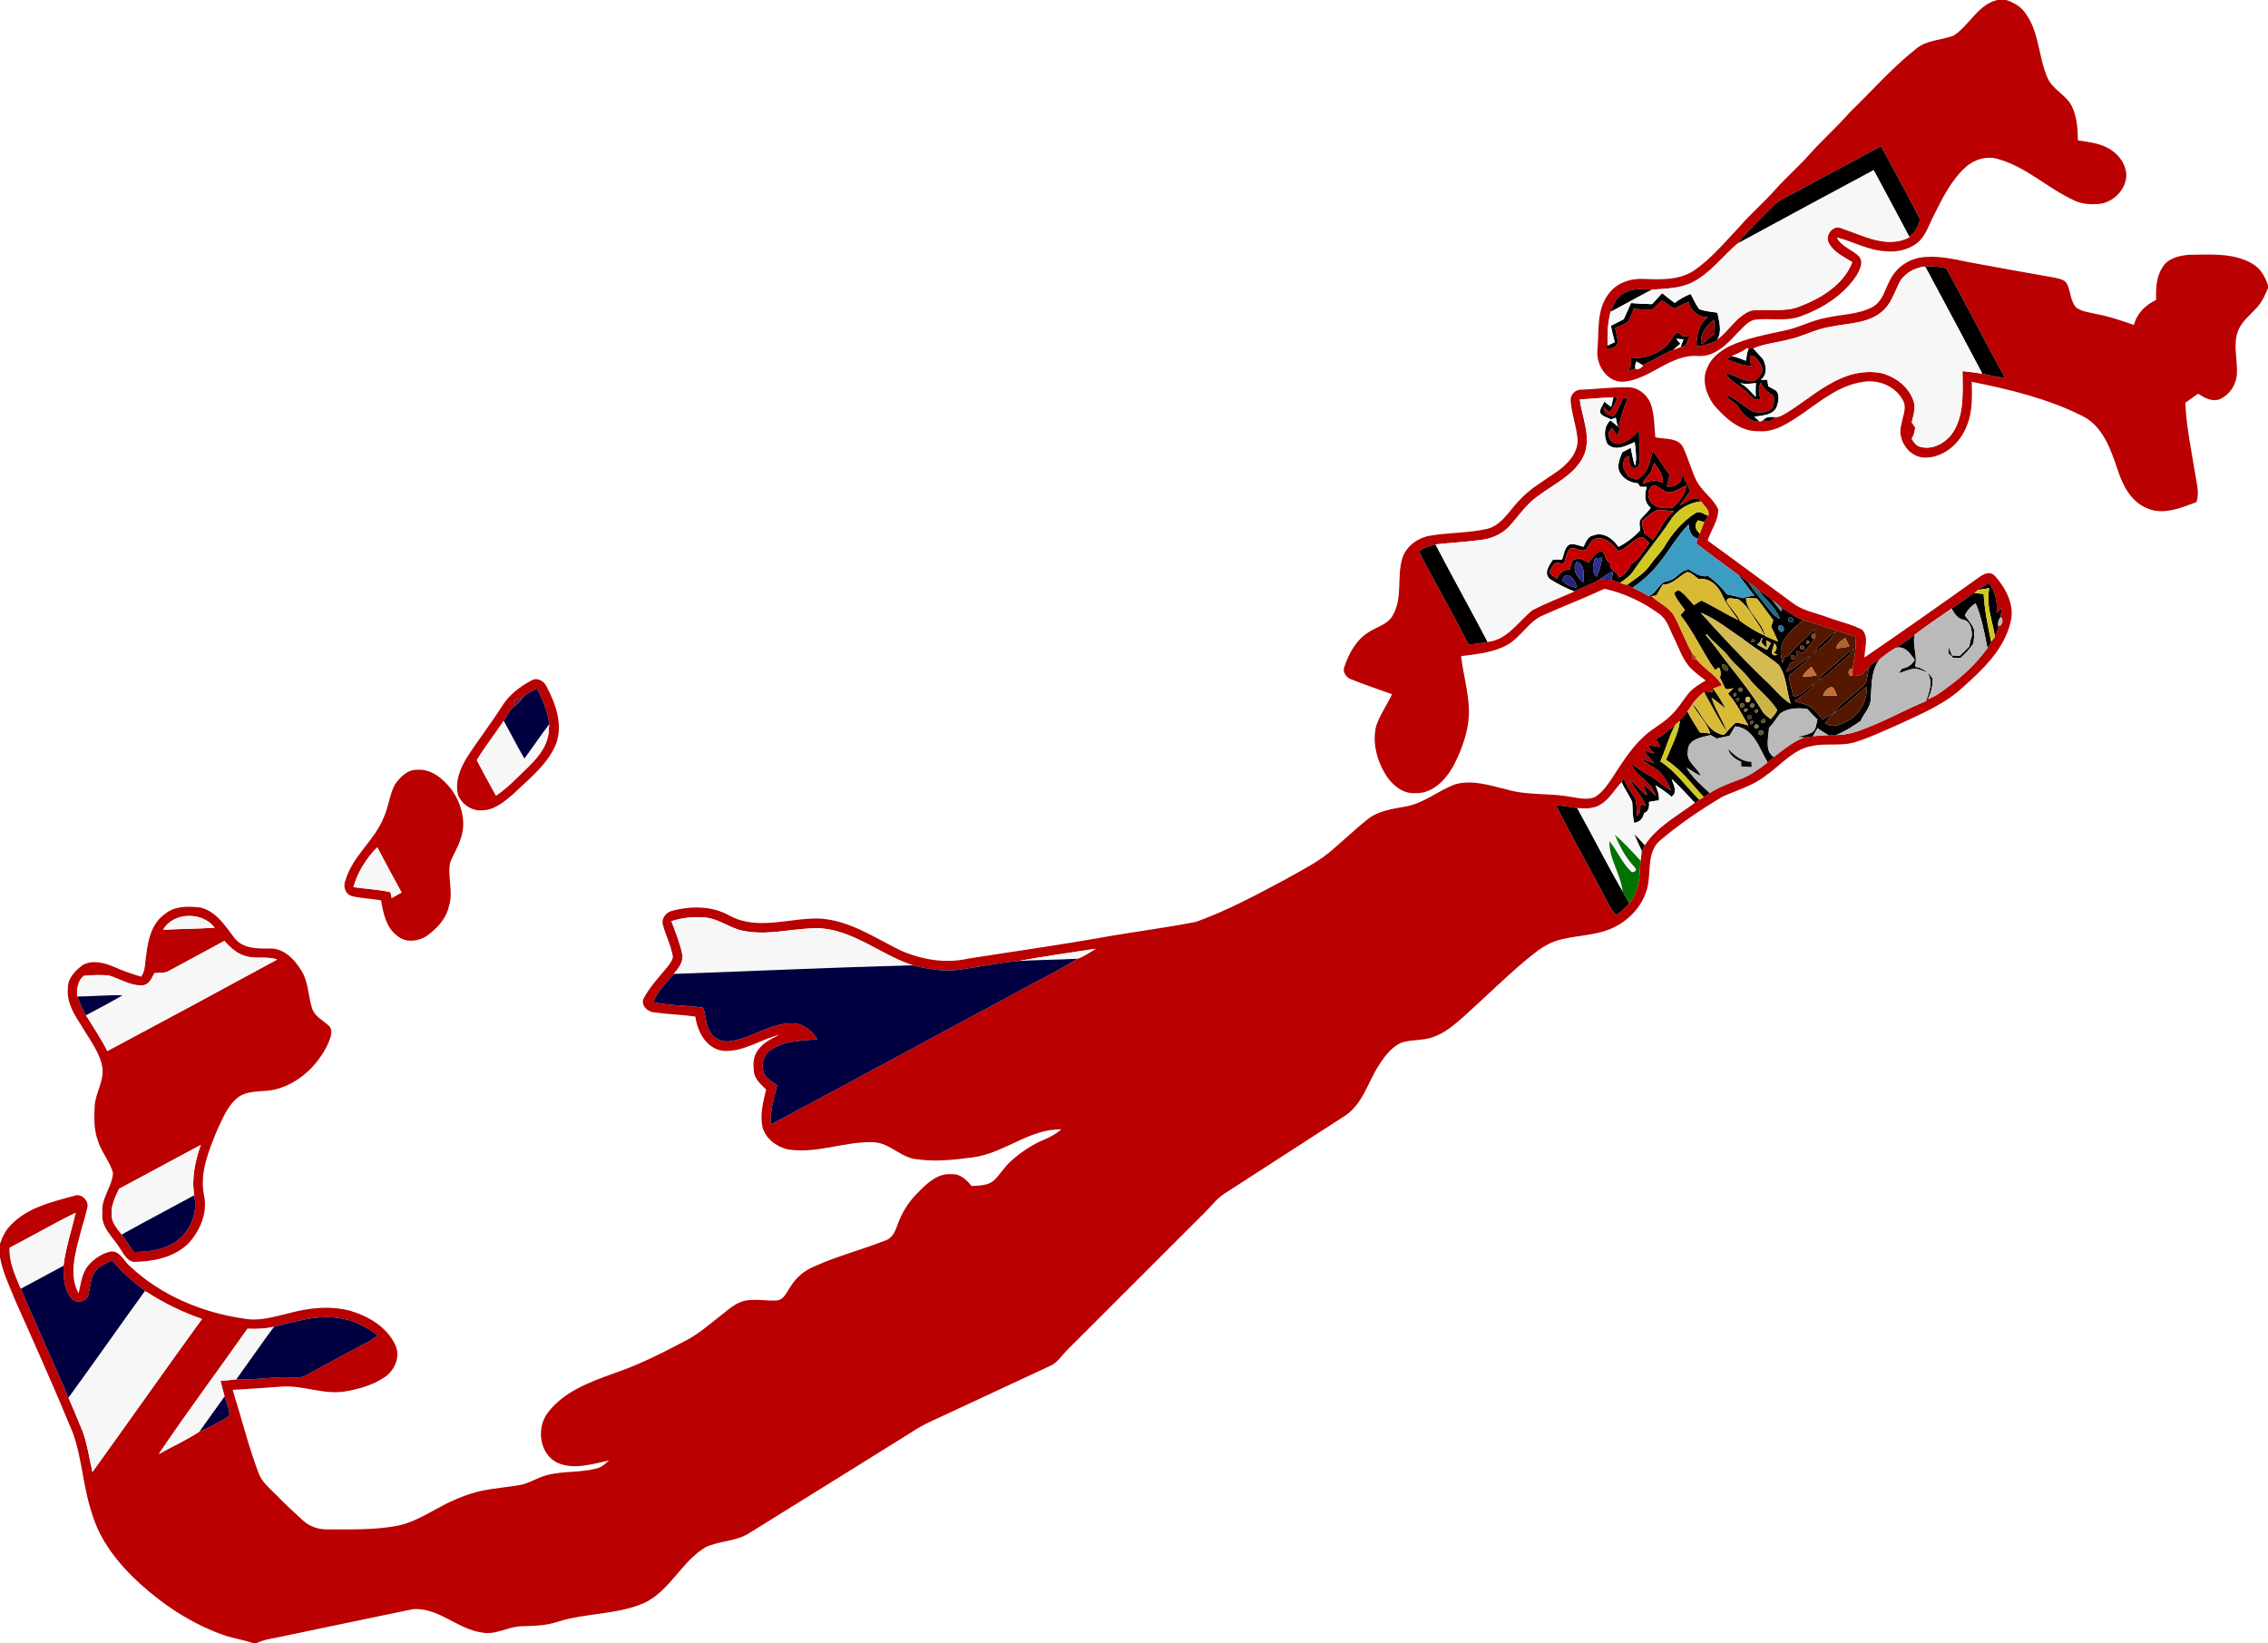 <?xml version="1.0" encoding="UTF-8" ?>
<!DOCTYPE svg PUBLIC "-//W3C//DTD SVG 1.1//EN" "http://www.w3.org/Graphics/SVG/1.1/DTD/svg11.dtd">
<svg width="984pt" height="713pt" viewBox="0 0 984 713" version="1.1" xmlns="http://www.w3.org/2000/svg">
<g id="#ba0000ff">
<path fill="#ba0000" opacity="1.00" d=" M 866.56 0.00 L 870.37 0.00 C 873.75 1.07 876.98 2.93 878.94 5.99 C 884.78 14.15 884.41 24.73 888.30 33.69 C 890.49 38.90 896.40 41.08 898.88 46.07 C 901.11 50.66 901.47 55.87 901.54 60.90 C 905.79 61.58 910.21 61.99 914.09 64.00 C 918.68 66.21 922.37 70.80 922.55 76.02 C 922.37 82.24 917.08 87.65 910.99 88.44 C 907.32 88.78 903.47 88.65 900.09 87.04 C 888.61 81.84 879.25 72.47 866.94 69.01 C 861.92 67.47 856.42 69.15 852.66 72.68 C 846.51 78.29 842.77 85.93 839.10 93.27 C 836.96 97.33 835.65 102.03 832.12 105.17 C 828.20 108.37 822.96 109.52 817.99 108.98 C 810.55 108.62 803.99 104.75 796.89 102.98 C 798.83 107.17 803.75 108.20 806.68 111.43 C 808.60 113.98 806.77 117.18 805.44 119.55 C 799.81 128.07 790.75 133.77 781.29 137.20 C 774.78 139.62 767.78 137.84 761.07 138.73 C 757.90 139.64 755.89 142.50 753.59 144.66 C 749.21 149.44 744.05 154.73 737.01 154.47 C 725.01 153.41 716.46 164.18 705.02 165.55 C 697.65 166.47 692.45 158.70 693.04 152.00 C 693.87 143.88 692.50 134.72 697.73 127.76 C 701.10 122.83 707.20 120.75 712.99 120.99 C 720.26 121.32 728.16 121.63 734.59 117.62 C 742.30 112.45 748.20 105.18 754.56 98.53 C 759.48 92.77 765.29 87.86 770.30 82.19 C 774.51 77.45 779.27 73.24 783.60 68.60 C 789.59 61.63 796.58 55.60 802.61 48.67 C 812.14 39.51 820.85 29.43 831.25 21.24 C 835.85 17.34 842.09 17.47 847.47 15.52 C 854.46 11.14 857.99 2.04 866.56 0.00 M 776.70 84.61 C 774.12 85.99 771.35 87.18 769.33 89.37 C 764.05 94.74 758.50 99.87 753.75 105.74 C 747.35 111.28 742.13 118.44 734.45 122.40 C 728.99 125.26 722.70 125.18 716.73 125.67 C 712.55 125.30 708.02 125.03 704.30 127.33 C 701.31 128.99 699.89 132.25 698.74 135.29 C 697.60 140.07 697.22 144.97 697.55 149.87 L 698.34 149.50 C 697.83 149.76 696.83 150.28 696.32 150.54 C 697.96 152.06 701.10 150.81 701.93 148.99 C 701.84 146.70 701.11 144.48 700.79 142.22 C 702.77 141.50 704.87 140.83 706.45 139.35 C 707.53 137.70 708.02 135.75 708.81 133.95 C 711.50 134.29 714.21 134.32 716.93 134.23 C 718.28 132.88 719.67 131.58 721.10 130.31 C 722.81 131.51 724.55 132.69 726.31 133.85 C 728.42 132.88 730.53 131.91 732.62 130.90 C 733.51 134.92 736.90 137.66 741.04 137.64 C 737.05 140.55 735.97 145.49 736.09 150.16 C 739.20 150.01 742.18 149.09 744.96 147.69 L 745.14 147.22 C 750.29 143.36 753.54 136.97 759.83 134.72 C 766.81 133.88 774.15 135.65 780.88 132.90 C 790.21 129.37 799.84 123.45 803.65 113.76 C 800.03 111.42 795.65 109.57 793.53 105.58 C 791.49 102.28 795.29 97.19 799.02 99.06 C 808.32 102.16 818.77 108.05 828.47 102.92 L 828.37 102.73 C 830.75 100.84 832.56 98.08 832.98 95.04 C 827.54 84.42 821.83 73.92 816.09 63.45 C 802.92 70.43 789.84 77.58 776.70 84.61 M 727.47 144.37 C 725.24 146.52 724.08 149.64 721.41 151.34 C 717.34 154.14 712.32 156.12 707.33 154.99 C 708.32 157.11 707.41 159.13 706.24 160.94 C 707.32 160.59 708.42 160.24 709.52 159.88 C 710.50 160.57 711.96 159.68 712.66 158.90 L 712.63 158.41 C 717.24 156.44 721.42 153.58 726.08 151.68 C 727.10 151.32 728.16 150.99 729.14 150.48 C 731.88 151.11 731.92 147.62 733.07 146.02 C 732.30 145.99 730.77 145.93 730.01 145.90 C 729.15 145.49 728.52 143.85 727.47 144.37 Z" />
<path fill="#ba0000" opacity="1.00" d=" M 938.10 116.21 C 940.38 111.99 945.59 110.82 950.00 110.53 C 958.99 110.48 968.65 109.64 976.82 114.18 C 980.51 116.14 982.72 119.86 984.00 123.72 L 984.00 125.02 C 982.75 127.96 981.43 130.95 979.26 133.35 C 976.25 136.76 972.30 139.61 970.81 144.09 C 968.87 149.89 970.78 156.02 970.52 161.97 C 970.37 166.71 967.37 171.39 962.97 173.23 C 959.60 174.43 956.39 172.55 953.64 170.81 C 951.78 172.10 949.94 173.42 948.12 174.74 C 948.61 185.32 950.80 195.69 952.49 206.11 C 953.10 209.97 954.31 214.00 952.93 217.84 C 946.16 220.37 938.45 223.67 931.35 220.44 C 924.55 217.58 920.93 210.55 918.80 203.88 C 915.79 195.07 912.42 184.90 903.46 180.46 C 888.41 172.94 871.89 168.94 855.47 165.64 C 855.61 172.01 855.86 178.59 853.37 184.60 C 850.59 192.10 843.36 198.72 835.04 198.51 C 828.05 198.38 822.93 190.55 824.96 184.03 C 825.46 180.59 827.52 176.92 825.58 173.58 C 822.30 167.49 814.79 164.44 808.11 165.71 C 798.19 167.17 790.21 173.69 782.26 179.28 C 776.50 183.13 770.28 187.71 762.97 187.07 C 754.83 187.32 748.40 181.31 743.47 175.53 C 740.26 171.08 738.24 164.86 740.70 159.61 C 742.39 155.29 746.28 152.32 750.28 150.24 C 758.13 146.47 766.81 145.11 775.23 143.19 C 780.96 141.91 786.17 138.99 791.97 137.94 C 798.72 136.37 806.02 136.54 812.28 133.26 C 816.68 130.97 817.74 125.80 819.87 121.76 C 822.34 116.54 827.43 112.72 833.11 111.74 C 840.23 110.67 847.32 112.31 854.26 113.76 C 866.56 116.02 878.85 118.29 891.18 120.42 C 893.17 120.91 895.70 121.14 896.80 123.18 C 898.39 126.45 898.24 130.49 900.69 133.36 C 903.27 135.33 906.70 135.50 909.76 136.29 C 915.27 137.29 920.56 139.15 925.84 140.99 C 927.12 135.97 930.84 132.27 935.46 130.15 C 935.35 125.40 935.40 120.33 938.10 116.21 M 834.03 115.56 L 834.73 115.71 C 830.25 116.29 825.88 118.83 823.89 122.99 C 821.73 127.29 820.32 132.25 816.37 135.33 C 810.17 140.47 801.66 140.17 794.18 141.78 C 787.50 142.76 781.59 146.32 774.98 147.54 C 770.22 148.77 765.16 149.21 760.66 151.19 L 759.69 151.01 L 758.74 151.24 C 758.50 151.22 758.01 151.18 757.77 151.16 C 755.89 152.76 753.48 153.45 751.32 154.53 C 750.80 154.85 749.76 155.49 749.25 155.81 C 752.57 157.38 756.11 158.49 759.79 158.87 C 759.62 157.35 758.87 155.77 759.41 154.26 C 761.62 153.94 762.80 156.64 763.96 158.13 C 765.73 160.93 763.45 163.87 761.06 165.31 C 756.47 165.84 752.92 162.69 748.65 161.78 C 750.32 165.24 754.07 166.75 756.81 169.21 C 759.04 170.83 760.48 174.59 763.78 172.93 C 763.06 170.63 762.66 168.22 763.99 166.03 C 764.94 168.25 766.57 169.96 768.69 171.10 C 770.16 171.70 769.45 173.64 769.58 174.85 C 769.40 179.08 763.62 179.41 760.53 178.57 C 756.49 176.27 753.09 172.94 748.75 171.13 C 749.88 173.64 752.87 174.43 754.31 176.73 C 756.43 179.90 759.31 183.21 763.54 182.95 C 763.92 182.76 764.68 182.40 765.06 182.21 C 766.29 183.23 769.76 182.74 769.66 180.88 C 771.94 181.29 773.81 179.79 775.67 178.75 C 783.47 173.86 790.45 167.58 799.02 164.00 C 804.26 161.69 810.15 160.82 815.82 161.76 C 821.86 163.19 827.52 167.23 829.91 173.09 C 831.39 176.33 830.23 179.95 829.42 183.21 C 829.80 183.76 830.55 184.87 830.92 185.42 C 830.79 187.16 830.38 188.85 829.39 190.32 C 830.24 191.78 831.25 193.36 833.01 193.82 C 839.12 195.57 845.48 191.39 848.22 186.05 C 852.26 178.36 851.49 169.40 851.45 161.01 C 854.33 161.26 857.19 161.69 860.06 162.12 C 863.29 162.83 866.51 163.65 869.84 163.90 C 861.21 148.20 853.10 132.21 844.44 116.53 C 841.14 115.36 837.49 115.63 834.03 115.56 Z" />
<path fill="#ba0000" opacity="1.00" d=" M 685.93 169.08 C 692.65 168.82 699.35 167.94 706.08 168.00 C 710.74 167.90 714.89 171.34 716.35 175.65 C 717.81 180.18 717.72 185.03 718.19 189.73 C 722.30 190.66 728.48 189.69 730.40 194.45 C 732.44 198.92 733.78 203.68 735.82 208.14 C 738.11 213.08 743.30 216.07 745.47 221.01 C 745.57 225.88 742.30 230.01 740.87 234.53 C 753.36 243.55 765.68 252.78 778.12 261.87 C 782.46 265.07 787.94 265.92 792.89 267.80 C 797.84 269.67 803.13 270.74 807.86 273.16 C 810.98 276.37 808.93 281.33 808.92 285.27 C 824.77 274.41 840.50 263.38 856.15 252.23 C 858.74 250.56 862.18 246.98 865.30 249.62 C 870.24 255.07 874.32 262.66 872.24 270.20 C 869.41 281.66 860.49 290.27 851.96 297.85 C 843.89 305.49 833.47 309.75 823.55 314.38 C 817.45 316.99 811.46 319.93 805.11 321.89 C 798.96 323.90 792.39 322.27 786.14 323.65 C 778.05 325.00 772.74 331.90 766.31 336.33 C 760.82 340.78 753.93 342.71 747.58 345.50 C 737.85 351.24 728.46 357.62 719.87 364.95 C 715.14 369.42 716.01 376.40 715.23 382.27 C 714.24 391.33 707.61 399.06 699.45 402.69 C 691.52 406.29 682.51 405.61 674.37 408.45 C 669.58 410.22 665.65 413.59 661.75 416.76 C 652.53 424.53 643.97 433.02 635.01 441.08 C 631.02 444.53 626.96 448.16 621.87 449.88 C 617.50 451.53 612.69 450.94 608.25 452.26 C 604.00 454.01 601.08 457.84 598.61 461.56 C 593.65 468.93 591.51 478.58 583.87 483.86 C 566.43 495.12 549.01 506.41 531.56 517.64 C 528.30 519.60 526.03 522.71 523.38 525.36 C 503.37 545.34 483.39 565.36 463.38 585.34 C 460.79 587.77 458.96 591.16 455.56 592.61 C 441.26 599.29 426.92 605.91 412.62 612.61 C 406.83 615.40 400.78 617.73 395.45 621.38 C 372.02 635.95 348.61 650.56 325.15 665.08 C 319.42 668.80 312.27 668.42 306.21 671.20 C 295.70 677.41 290.75 690.08 279.58 695.41 C 267.65 700.64 254.20 699.68 241.91 703.61 C 236.79 705.34 231.33 705.40 225.98 705.55 C 220.21 705.77 214.88 709.53 209.00 708.24 C 198.37 706.79 190.15 697.21 179.04 698.15 C 160.38 701.96 141.75 705.96 123.09 709.82 C 119.04 710.80 114.77 711.07 111.01 713.00 L 110.16 713.00 C 105.77 711.37 101.07 710.86 96.68 709.24 C 83.37 704.50 71.31 696.63 60.85 687.19 C 51.57 678.72 43.30 668.53 39.79 656.26 C 36.01 644.94 35.62 632.79 31.59 621.55 C 23.66 602.33 15.15 583.35 6.69 564.36 C 4.19 558.14 1.17 552.04 0.00 545.38 L 0.00 539.68 C 1.05 536.52 2.56 533.44 5.03 531.14 C 12.19 523.84 22.53 521.42 32.07 518.85 C 35.12 517.46 38.71 520.84 37.87 523.98 C 37.01 528.00 35.61 531.88 34.65 535.88 C 32.55 543.98 29.81 553.26 34.09 561.12 C 35.12 557.05 35.44 552.54 38.20 549.16 C 40.70 546.18 44.15 543.83 47.97 542.99 C 51.89 542.50 53.56 546.79 56.01 549.00 C 69.53 561.92 87.61 569.50 106.00 572.08 C 112.45 573.34 118.83 571.27 125.05 569.81 C 133.87 567.39 143.37 566.30 152.29 568.77 C 160.05 571.14 167.87 575.79 171.43 583.37 C 174.02 588.52 171.17 594.75 166.59 597.68 C 161.65 600.93 155.81 602.61 150.03 603.62 C 140.61 605.32 131.49 600.83 122.07 601.57 C 115.04 602.17 107.98 602.50 100.94 602.99 C 104.69 614.92 107.69 627.11 112.08 638.83 C 113.50 643.01 117.13 645.75 120.08 648.82 C 123.71 652.56 127.56 656.09 131.41 659.62 C 134.24 662.28 138.15 663.58 142.02 663.52 C 152.05 663.49 162.19 663.85 172.10 662.00 C 179.12 660.70 185.22 656.80 191.44 653.53 C 196.91 650.58 202.73 648.22 208.78 646.79 C 214.28 645.67 219.89 645.24 225.43 644.30 C 229.51 643.60 232.98 641.13 236.96 640.08 C 244.16 638.03 251.84 639.06 259.05 637.02 C 261.13 636.52 262.68 634.98 264.24 633.63 C 257.12 635.08 249.42 637.69 242.31 634.83 C 234.05 631.29 232.48 619.56 237.71 612.84 C 244.76 603.57 256.15 599.53 266.69 595.69 C 277.43 592.05 287.55 586.86 297.57 581.61 C 303.13 578.70 307.85 574.53 312.77 570.69 C 315.96 568.21 319.05 565.26 323.11 564.32 C 327.70 563.37 332.37 564.48 336.99 564.22 C 340.30 563.87 341.38 560.33 343.10 558.03 C 345.47 554.13 349.13 551.13 353.33 549.41 C 363.31 544.91 373.96 542.20 384.12 538.18 C 387.18 537.23 388.42 534.12 389.41 531.38 C 391.17 526.30 394.04 521.63 397.85 517.83 C 401.86 513.65 406.70 508.82 413.01 509.43 C 416.66 509.18 419.41 511.95 421.54 514.55 C 424.82 514.37 428.52 514.41 431.19 512.18 C 433.89 509.56 435.82 506.24 438.63 503.72 C 442.93 499.86 447.79 496.58 453.14 494.36 C 455.79 493.25 458.31 491.85 460.48 489.96 C 446.43 489.74 435.60 500.42 422.02 502.12 C 414.04 503.17 405.94 504.10 397.92 502.95 C 390.90 502.41 386.09 495.80 378.97 495.55 C 366.39 495.07 354.15 500.80 341.52 498.60 C 336.70 497.39 332.06 493.86 330.80 488.89 C 329.67 483.44 331.13 477.98 332.39 472.70 C 330.25 470.49 327.52 468.36 327.11 465.10 C 326.83 462.39 326.65 459.45 327.99 456.98 C 330.07 452.93 334.24 450.78 338.17 448.92 C 330.03 450.95 322.62 456.42 313.97 455.92 C 306.56 455.15 302.59 447.72 301.70 441.04 C 295.75 440.16 289.71 440.05 283.75 439.22 C 280.93 439.01 277.97 436.13 279.21 433.19 C 281.96 428.15 285.91 423.90 289.56 419.52 C 290.53 418.15 291.77 416.77 291.95 415.04 C 291.16 410.20 288.82 405.80 287.57 401.09 C 286.89 398.56 288.83 396.09 291.13 395.27 C 299.51 392.98 308.92 392.87 316.65 397.31 C 328.70 403.76 342.29 398.29 355.03 398.49 C 368.13 399.01 379.25 406.71 390.64 412.31 C 399.74 416.33 410.15 418.15 419.95 415.91 C 438.64 412.96 457.38 410.32 476.02 407.09 C 490.30 404.44 504.76 402.75 518.99 399.92 C 532.40 395.09 545.00 388.29 557.55 381.60 C 564.87 377.40 572.64 373.74 578.89 367.96 C 583.76 363.79 588.43 359.37 593.43 355.36 C 598.15 351.70 604.22 350.91 609.92 349.89 C 617.69 348.50 623.87 343.13 631.10 340.35 C 638.54 338.12 646.24 340.69 653.50 342.46 C 662.40 345.15 671.83 343.99 680.90 345.62 C 684.47 346.13 688.28 347.25 691.80 345.87 C 694.98 344.10 697.09 340.97 699.12 338.04 C 703.27 331.68 707.28 325.10 712.85 319.84 C 716.60 316.20 721.46 313.95 725.13 310.21 C 727.95 307.56 729.92 304.20 732.30 301.18 C 734.33 298.56 737.26 296.90 740.05 295.22 C 737.91 293.60 735.72 292.04 733.82 290.14 C 730.03 286.46 728.54 281.22 726.23 276.62 C 724.38 273.02 723.33 268.67 719.81 266.27 C 712.73 261.15 704.67 257.29 696.10 255.44 C 687.47 259.48 678.54 262.86 669.85 266.78 C 663.25 269.36 660.01 276.38 653.95 279.78 C 647.84 283.16 640.71 283.78 633.91 284.66 C 634.83 292.49 637.10 300.14 637.33 308.06 C 637.40 316.69 634.38 325.02 630.43 332.58 C 627.08 338.49 621.40 344.42 614.06 344.08 C 608.75 344.53 604.23 340.71 601.46 336.55 C 597.48 330.24 595.27 322.37 597.05 314.99 C 598.69 310.09 601.79 305.86 603.95 301.19 C 598.05 299.06 592.10 297.07 586.29 294.74 C 584.05 294.04 582.28 291.46 583.31 289.16 C 585.29 283.26 588.58 277.42 594.05 274.11 C 597.46 271.88 602.04 270.93 604.17 267.13 C 608.77 259.46 605.87 250.05 608.52 241.84 C 610.30 236.89 615.05 233.39 620.15 232.46 C 628.42 230.99 636.95 231.34 645.16 229.46 C 651.39 227.97 654.55 221.92 658.67 217.61 C 663.42 212.20 669.75 208.63 675.60 204.57 C 680.05 201.40 684.42 196.89 684.48 191.07 C 684.12 185.26 681.88 179.76 681.47 173.96 C 681.14 171.46 683.39 168.95 685.93 169.08 M 700.00 172.35 L 699.97 172.49 C 695.09 172.45 690.24 173.06 685.38 173.29 C 686.45 181.10 690.34 189.20 687.44 197.03 C 683.72 205.85 674.40 209.80 667.22 215.27 C 662.09 218.78 658.78 224.14 654.57 228.58 C 651.54 231.76 647.34 233.60 643.02 234.18 C 636.32 235.14 629.55 235.43 622.82 236.19 C 620.66 236.84 618.41 237.35 616.46 238.52 C 615.22 239.44 616.72 240.98 617.03 242.06 C 623.75 254.53 630.59 266.95 637.14 279.52 C 639.93 279.49 642.69 279.03 645.43 278.47 C 653.98 277.53 658.65 269.69 664.77 264.75 C 670.66 261.66 676.91 259.27 683.01 256.61 C 686.59 254.73 690.49 253.50 693.97 251.44 C 695.67 251.50 697.39 251.53 699.11 251.55 C 700.35 251.98 701.62 252.41 702.87 252.88 C 703.91 253.06 704.98 253.83 706.06 253.62 C 706.64 253.96 707.78 254.64 708.36 254.98 C 710.71 256.03 713.04 257.16 715.19 258.62 C 715.51 258.62 716.15 258.61 716.47 258.61 C 719.71 261.64 724.22 263.38 726.47 267.40 C 729.31 272.72 731.30 278.48 734.36 283.69 C 733.62 285.42 734.16 286.18 735.98 285.98 C 739.28 290.14 744.33 292.61 747.11 297.27 C 745.81 297.77 744.52 298.27 743.24 298.78 L 742.95 299.77 C 742.79 299.87 742.47 300.08 742.31 300.19 C 741.60 300.12 740.17 299.98 739.46 299.91 L 739.90 301.27 L 739.34 300.25 C 737.46 301.70 735.77 303.39 734.35 305.30 L 733.96 304.82 L 734.32 305.48 C 733.57 306.53 732.84 307.59 732.13 308.66 C 730.67 310.46 729.11 312.17 727.52 313.85 L 726.82 314.51 C 724.12 316.72 721.57 319.17 718.38 320.67 C 719.23 321.70 719.88 322.84 720.34 324.11 C 718.45 323.82 716.58 323.53 714.71 323.24 C 715.67 324.52 716.71 325.79 717.77 327.00 C 716.25 326.49 714.69 326.00 713.16 325.56 C 714.48 327.57 716.19 329.28 717.67 331.17 C 715.73 330.53 713.86 329.76 711.97 329.03 C 714.25 331.17 717.00 332.65 719.59 334.36 C 722.11 336.71 723.72 339.84 725.03 342.99 C 720.90 340.78 717.82 337.01 713.42 335.28 C 711.46 334.13 709.79 332.58 707.80 331.50 C 709.92 337.13 717.01 339.14 718.30 345.33 C 716.67 343.56 715.01 341.76 712.86 340.61 C 713.32 341.65 714.23 343.74 714.69 344.78 C 714.42 344.72 713.89 344.60 713.63 344.54 C 711.46 342.34 709.29 340.16 706.96 338.15 C 709.12 342.15 712.38 345.45 714.15 349.69 C 713.56 349.49 712.39 349.10 711.81 348.90 C 711.57 350.64 711.93 352.74 710.30 353.93 C 709.96 351.50 710.23 348.96 709.49 346.62 C 707.68 343.67 705.62 340.87 704.44 337.59 C 704.23 338.02 703.81 338.88 703.60 339.32 C 700.48 342.64 698.24 346.92 694.17 349.25 C 691.22 351.05 687.61 350.78 684.32 350.60 C 681.26 350.07 678.18 349.63 675.10 349.30 C 681.37 362.05 688.51 374.36 695.12 386.95 C 697.07 390.26 698.37 394.07 701.15 396.83 C 703.47 395.74 705.07 393.63 706.88 391.89 C 711.23 386.75 711.44 379.74 711.75 373.36 C 711.85 372.65 712.06 371.23 712.16 370.52 L 712.11 370.88 C 712.60 369.48 713.11 368.08 713.58 366.67 C 718.85 358.58 727.75 353.94 735.29 348.25 C 735.78 347.93 736.78 347.28 737.27 346.96 C 737.74 346.66 738.68 346.08 739.15 345.78 C 740.02 345.20 740.89 344.63 741.78 344.06 C 745.89 341.43 750.46 339.70 755.03 338.04 C 759.44 336.45 763.20 333.58 766.90 330.77 C 767.84 329.98 768.89 329.28 769.68 328.33 C 773.80 325.22 777.90 321.70 782.90 319.91 C 784.48 319.78 786.08 319.61 787.66 319.34 L 787.51 319.34 C 789.42 319.10 791.34 318.97 793.28 318.94 C 794.38 319.09 795.50 319.07 796.62 318.89 C 801.42 318.88 806.03 317.42 810.40 315.55 C 818.99 312.23 827.00 307.66 835.54 304.23 C 835.76 303.99 836.21 303.51 836.43 303.28 C 839.67 302.20 842.42 300.14 845.08 298.06 C 851.65 293.38 857.51 287.67 862.30 281.17 C 862.83 280.32 863.38 279.48 863.94 278.65 L 863.88 278.34 C 864.38 277.56 865.35 276.97 865.51 275.98 C 866.43 274.58 866.90 273.08 866.95 271.47 C 868.72 272.06 869.56 268.18 867.91 267.79 C 868.07 266.79 868.37 264.78 868.52 263.77 C 867.94 264.32 866.79 265.41 866.21 265.95 C 866.78 261.31 865.69 256.60 862.88 252.84 C 861.29 253.84 859.72 254.86 858.20 255.95 C 857.82 256.29 857.06 256.95 856.68 257.29 L 856.27 257.25 C 853.21 259.69 849.92 261.82 846.70 264.02 C 841.35 267.81 835.85 271.39 830.68 275.40 C 828.18 277.57 825.32 279.22 822.59 281.05 C 820.04 282.44 817.67 284.18 815.48 286.08 C 813.90 287.21 811.73 287.87 810.87 289.74 C 809.73 290.39 808.84 291.34 808.08 292.39 C 806.62 292.87 805.15 293.52 803.59 293.16 C 803.65 292.42 803.75 290.94 803.80 290.20 C 804.37 285.57 805.62 280.93 804.93 276.24 C 797.38 273.82 789.91 271.15 782.30 268.96 C 778.84 268.05 776.34 265.33 773.11 264.00 C 771.81 262.63 770.35 261.42 768.84 260.31 C 767.05 258.60 764.90 257.36 762.84 256.04 C 761.69 254.66 760.19 253.66 758.64 252.81 C 757.24 251.44 755.58 250.38 753.99 249.27 C 748.00 244.80 741.88 240.49 736.05 235.83 L 736.17 234.86 C 736.61 233.72 737.04 232.58 737.49 231.45 C 738.14 229.82 738.74 228.17 739.35 226.53 C 739.79 225.83 740.69 224.45 741.14 223.75 C 741.94 221.11 739.20 219.50 738.02 217.50 C 735.23 214.35 731.76 218.26 728.82 219.18 C 730.30 217.11 731.87 215.11 733.32 213.02 C 732.07 210.66 731.13 208.15 729.81 205.83 C 730.04 209.44 726.44 211.72 723.14 210.98 C 723.55 209.33 723.98 207.68 724.42 206.04 C 721.83 202.68 719.64 199.04 717.15 195.62 C 715.79 200.22 714.92 206.07 709.89 208.11 C 708.69 207.63 707.49 207.16 706.31 206.69 C 705.58 205.36 704.86 204.02 704.13 202.70 C 704.38 200.75 704.17 198.26 706.63 197.81 C 707.05 199.54 706.56 201.80 708.24 202.98 C 709.55 203.29 711.11 202.63 711.21 201.12 C 711.89 196.34 711.04 191.52 711.12 186.72 C 708.67 189.28 705.81 192.27 702.10 192.55 C 698.35 192.88 696.34 187.71 699.47 185.58 C 700.17 186.75 700.91 187.93 701.64 189.11 C 701.95 188.28 702.58 186.63 702.89 185.81 L 701.78 184.87 L 701.60 184.01 L 702.45 184.95 C 703.04 180.60 704.81 176.57 706.26 172.47 C 705.74 172.58 704.69 172.79 704.17 172.89 C 702.94 175.54 701.96 178.33 700.05 180.60 C 697.89 180.12 695.76 179.39 695.76 176.79 C 696.42 177.30 697.75 178.33 698.41 178.85 C 699.85 176.94 700.87 174.76 701.72 172.53 C 701.29 172.48 700.43 172.40 700.00 172.35 M 291.31 399.63 C 292.99 404.29 295.00 408.90 295.96 413.79 C 296.76 417.24 294.38 420.08 292.32 422.52 C 289.33 426.25 285.35 429.73 283.76 434.23 C 283.76 434.37 283.75 434.65 283.74 434.79 C 290.72 436.43 298.04 436.03 305.11 437.20 C 306.37 440.57 306.08 444.64 308.23 447.78 C 309.93 450.92 313.70 452.27 317.12 451.68 C 326.42 450.30 334.43 443.64 344.08 443.99 C 348.61 444.02 352.26 447.21 354.59 450.84 C 347.80 451.62 340.33 451.36 334.49 455.48 C 331.03 457.66 329.99 462.53 331.73 466.13 C 332.96 468.27 335.24 469.47 337.17 470.91 C 335.82 476.46 333.99 482.02 334.49 487.82 C 369.09 469.45 403.48 450.67 438.01 432.16 C 447.80 426.68 457.99 421.85 467.52 415.93 C 470.35 414.89 472.88 413.19 475.42 411.59 C 464.22 413.26 453.02 414.96 441.89 416.91 C 432.88 417.73 424.02 419.67 415.06 420.85 C 408.47 421.57 401.93 420.17 395.53 418.79 L 396.02 418.80 C 382.31 414.35 370.74 403.80 355.92 402.73 C 344.90 402.39 333.93 406.05 322.94 403.93 C 316.99 402.96 312.15 398.71 306.12 398.08 C 301.14 397.59 296.09 398.14 291.31 399.63 M 4.21 541.30 C 3.84 547.64 6.70 553.42 9.02 559.12 C 15.75 574.94 22.99 590.55 29.71 606.37 C 31.85 611.23 33.85 616.14 35.88 621.05 C 37.93 626.73 38.75 632.75 40.11 638.62 C 56.00 616.54 71.65 594.27 87.63 572.24 C 79.19 569.30 71.09 565.38 63.60 560.51 C 58.28 556.36 52.79 552.30 48.77 546.80 C 45.93 548.07 42.83 549.36 41.01 552.03 C 39.03 555.04 39.30 558.79 38.20 562.11 C 37.13 564.95 32.70 565.61 30.89 563.16 C 27.59 559.30 27.64 553.93 27.56 549.15 C 28.48 541.30 31.07 533.82 32.82 526.16 C 23.12 530.88 13.80 536.36 4.21 541.30 M 118.88 575.60 C 115.12 576.52 111.24 576.62 107.38 576.48 C 94.59 594.61 81.29 612.42 68.90 630.81 C 74.77 627.56 80.95 624.76 86.55 621.06 C 91.06 619.25 95.36 616.86 99.46 614.25 C 99.88 611.45 98.05 608.57 97.44 605.82 C 96.80 603.59 96.22 601.35 95.68 599.11 C 97.96 598.88 100.23 598.63 102.51 598.44 C 110.37 598.80 118.18 597.24 126.04 597.53 C 128.27 597.52 130.68 597.98 132.68 596.69 C 140.46 592.42 148.31 588.27 156.10 584.02 C 158.79 582.62 161.59 581.37 163.87 579.33 C 158.90 575.56 153.15 572.68 146.93 571.80 C 137.38 570.29 128.05 573.44 118.88 575.60 Z" />
<path fill="#ba0000" opacity="1.00" d=" M 230.28 295.37 C 232.81 293.67 235.98 295.27 237.12 297.82 C 241.29 305.67 244.62 315.23 240.77 323.89 C 236.79 332.38 229.13 338.23 222.55 344.62 C 218.67 347.85 214.40 351.58 209.03 351.56 C 204.64 351.90 200.37 348.93 198.76 344.91 C 197.26 339.19 199.67 333.37 202.62 328.55 C 207.43 321.09 212.91 314.08 217.67 306.59 C 220.70 301.71 225.26 298.04 230.28 295.37 M 226.16 303.42 C 224.71 302.08 222.09 304.62 223.45 306.09 C 221.31 307.86 220.07 310.43 218.56 312.71 C 214.75 318.47 210.44 323.89 206.85 329.80 C 209.62 334.93 212.33 340.10 215.18 345.18 C 218.76 342.83 221.86 339.88 224.90 336.89 C 230.67 331.28 237.84 325.25 238.14 316.56 L 238.50 316.57 C 238.24 310.21 235.87 304.21 232.93 298.65 C 230.60 300.10 227.77 301.09 226.16 303.42 Z" />
<path fill="#ba0000" opacity="1.00" d=" M 171.34 340.38 C 173.54 337.17 176.73 333.86 180.93 333.96 C 187.05 333.46 192.18 337.82 195.73 342.33 C 200.17 348.41 202.53 356.69 199.83 363.98 C 198.74 367.56 196.66 370.72 195.29 374.18 C 194.06 380.46 196.79 386.94 194.75 393.17 C 193.68 398.45 189.80 402.54 185.65 405.69 C 181.83 408.51 175.91 409.23 172.19 405.87 C 167.46 402.27 166.27 396.11 165.34 390.60 C 161.23 389.89 157.03 389.75 152.95 388.84 C 150.07 388.25 148.64 384.77 149.84 382.16 C 152.76 371.43 162.58 364.71 166.54 354.51 C 168.63 349.97 168.96 344.80 171.34 340.38 M 153.32 384.87 C 158.68 385.66 164.17 385.85 169.43 387.09 C 169.56 387.72 169.80 388.98 169.93 389.61 C 171.35 388.79 172.79 388.00 174.21 387.20 C 170.67 380.68 167.12 374.16 163.67 367.59 C 158.89 372.43 155.20 378.31 153.32 384.87 Z" />
<path fill="#ba0000" opacity="1.00" d=" M 71.52 396.55 C 75.77 392.96 81.71 393.13 86.91 393.73 C 93.86 395.32 97.80 401.89 101.87 407.13 C 105.52 411.64 111.76 411.57 117.03 411.51 C 123.17 411.31 127.84 416.28 130.79 421.13 C 133.88 426.13 133.67 432.20 135.45 437.64 C 136.75 441.15 140.28 442.82 142.88 445.19 C 144.81 447.59 143.09 450.79 142.14 453.24 C 137.70 462.36 129.50 470.14 119.51 472.63 C 114.32 473.94 108.48 472.70 103.77 475.72 C 98.89 479.20 96.73 485.04 94.23 490.24 C 90.67 499.04 86.62 508.48 88.44 518.17 C 90.27 525.90 86.88 534.03 81.56 539.63 C 75.33 545.63 66.37 547.32 58.02 547.47 C 54.83 546.90 53.50 543.56 51.80 541.21 C 48.80 536.47 43.62 532.22 44.44 526.03 C 43.79 519.81 48.75 514.87 49.02 508.86 C 47.63 503.73 43.79 499.67 42.36 494.53 C 40.65 489.86 40.88 484.82 41.06 479.94 C 41.40 474.18 45.23 469.01 44.43 463.13 C 43.29 456.48 38.91 451.13 35.63 445.44 C 32.43 440.52 28.89 435.15 29.46 428.99 C 29.25 424.59 32.52 421.17 35.81 418.75 C 40.08 416.26 45.30 417.68 49.55 419.51 C 53.34 421.22 57.27 422.55 61.25 423.75 C 63.27 420.95 62.86 417.33 63.48 414.10 C 64.22 407.67 65.90 400.50 71.52 396.55 M 70.79 403.38 C 78.22 402.99 85.67 402.96 93.10 402.48 C 87.89 395.45 75.22 395.58 70.79 403.38 M 73.27 421.23 C 71.37 422.37 69.05 421.87 66.95 422.23 C 65.82 424.38 64.80 427.23 61.95 427.47 C 56.59 427.86 51.98 424.53 47.01 423.15 C 43.48 422.93 39.91 422.97 36.40 423.37 C 33.67 425.47 33.23 429.15 33.57 432.35 C 34.58 435.16 35.73 437.93 37.31 440.48 C 40.48 445.59 43.86 450.59 46.56 455.98 C 71.19 442.85 95.77 429.62 120.28 416.27 C 115.97 414.78 111.33 416.11 106.97 414.93 C 103.03 413.98 99.94 411.15 97.31 408.22 C 89.32 412.61 81.27 416.87 73.27 421.23 M 51.66 515.76 C 50.00 519.31 48.11 523.01 48.45 527.06 C 48.40 530.45 50.87 533.07 52.80 535.60 C 54.66 538.04 56.19 540.72 58.06 543.16 C 64.62 543.20 71.64 542.21 77.02 538.14 C 82.84 533.69 85.91 525.77 84.26 518.58 C 83.05 511.16 84.66 503.73 87.10 496.74 C 75.25 503.02 63.51 509.48 51.66 515.76 Z" />
</g>
<g id="#000000ff">
<path fill="#000000" opacity="1.00" d=" M 776.70 84.61 C 789.84 77.58 802.92 70.43 816.09 63.45 C 821.83 73.92 827.54 84.42 832.98 95.04 C 832.56 98.08 830.75 100.84 828.37 102.73 C 823.29 93.05 818.05 83.46 812.92 73.82 C 793.19 84.45 773.43 95.01 753.75 105.74 C 758.50 99.87 764.05 94.74 769.33 89.37 C 771.35 87.18 774.12 85.99 776.70 84.61 Z" />
<path fill="#000000" opacity="1.00" d=" M 834.03 115.56 C 837.49 115.63 841.14 115.36 844.44 116.53 C 853.10 132.21 861.21 148.20 869.84 163.90 C 866.51 163.65 863.29 162.83 860.06 162.12 C 851.89 146.66 843.69 131.23 835.38 115.85 L 834.73 115.71 L 834.03 115.56 Z" />
<path fill="#000000" opacity="1.00" d=" M 704.30 127.33 C 708.02 125.03 712.55 125.30 716.73 125.67 C 710.68 128.78 704.77 132.15 698.74 135.29 C 699.89 132.25 701.31 128.99 704.30 127.33 Z" />
<path fill="#000000" opacity="1.00" d=" M 721.15 127.19 C 722.91 128.65 724.73 130.05 726.58 131.42 C 728.70 129.82 731.00 128.44 733.52 127.53 C 734.69 129.72 735.70 132.03 737.17 134.05 C 739.66 135.10 742.46 135.22 745.12 135.66 C 745.82 139.47 747.24 143.59 745.14 147.22 L 744.96 147.69 C 742.18 149.09 739.20 150.01 736.09 150.16 C 735.97 145.49 737.05 140.55 741.04 137.64 C 736.90 137.66 733.51 134.92 732.62 130.90 C 730.53 131.91 728.42 132.88 726.31 133.85 C 724.55 132.69 722.81 131.51 721.10 130.31 C 719.67 131.58 718.28 132.88 716.93 134.23 C 714.21 134.32 711.50 134.29 708.81 133.95 C 708.02 135.75 707.53 137.70 706.45 139.35 C 704.87 140.83 702.77 141.50 700.79 142.22 C 701.11 144.48 701.84 146.70 701.93 148.99 C 701.10 150.81 697.96 152.06 696.32 150.54 C 696.83 150.28 697.83 149.76 698.34 149.50 C 698.90 149.24 700.04 148.71 700.60 148.44 C 700.00 146.08 699.35 143.74 698.89 141.35 C 700.75 140.40 702.61 139.43 704.49 138.48 C 705.52 136.13 706.56 133.79 707.64 131.47 C 710.67 131.76 713.71 131.89 716.76 131.94 C 718.20 130.34 719.66 128.76 721.15 127.19 M 738.10 149.26 C 740.42 148.35 741.65 145.93 743.94 144.93 C 743.86 142.86 743.76 140.79 743.58 138.73 C 740.51 141.23 737.37 145.04 738.10 149.26 Z" />
<path fill="#000000" opacity="1.00" d=" M 727.47 144.37 C 728.52 143.85 729.15 145.49 730.01 145.90 C 730.77 145.93 732.30 145.99 733.07 146.02 C 731.92 147.62 731.88 151.11 729.14 150.48 C 729.46 149.66 730.10 148.02 730.43 147.21 C 729.64 147.15 728.06 147.05 727.27 147.00 C 727.72 147.53 728.62 148.61 729.07 149.14 C 728.06 149.99 727.10 150.86 726.08 151.68 C 721.42 153.58 717.24 156.44 712.63 158.41 C 711.76 157.84 710.87 157.32 709.97 156.85 C 709.51 157.80 709.36 158.81 709.52 159.88 C 708.42 160.24 707.32 160.59 706.24 160.94 C 707.41 159.13 708.32 157.11 707.33 154.99 C 712.32 156.12 717.34 154.14 721.41 151.34 C 724.08 149.64 725.24 146.52 727.47 144.37 Z" />
<path fill="#000000" opacity="1.00" d=" M 758.74 151.24 L 759.69 151.01 L 760.66 151.19 C 762.09 152.75 763.58 154.25 764.95 155.86 C 766.38 158.74 766.86 162.66 763.92 164.74 C 764.62 164.75 766.04 164.75 766.75 164.76 C 766.86 165.47 767.10 166.90 767.21 167.62 C 768.35 168.21 769.51 168.77 770.60 169.49 C 772.37 171.53 771.54 174.49 770.76 176.77 C 768.93 180.33 764.48 180.15 761.10 180.82 C 761.91 181.54 762.69 182.24 763.54 182.95 C 759.31 183.21 756.43 179.90 754.31 176.73 C 752.87 174.43 749.88 173.64 748.75 171.13 C 753.09 172.94 756.49 176.27 760.53 178.57 C 763.62 179.41 769.40 179.08 769.58 174.85 C 769.45 173.64 770.16 171.70 768.69 171.10 C 766.57 169.96 764.94 168.25 763.99 166.03 C 762.66 168.22 763.06 170.63 763.78 172.93 C 760.48 174.59 759.04 170.83 756.81 169.21 C 754.07 166.75 750.32 165.24 748.65 161.78 C 752.92 162.69 756.47 165.84 761.06 165.31 C 763.45 163.87 765.73 160.93 763.96 158.13 C 762.80 156.64 761.62 153.94 759.41 154.26 C 758.87 155.77 759.62 157.35 759.79 158.87 C 756.11 158.49 752.57 157.38 749.25 155.81 C 749.76 155.49 750.80 154.85 751.32 154.53 C 753.45 154.87 755.46 155.73 757.48 156.50 C 757.83 154.73 757.87 152.86 758.74 151.24 M 755.00 166.30 C 757.84 167.48 759.57 170.11 761.75 172.14 C 761.66 170.16 761.64 168.18 761.86 166.21 C 759.58 166.51 757.27 166.66 755.00 166.30 Z" />
<path fill="#000000" opacity="1.00" d=" M 700.00 172.35 C 700.43 172.40 701.29 172.48 701.72 172.53 C 700.87 174.76 699.85 176.94 698.41 178.85 C 697.75 178.33 696.42 177.30 695.76 176.79 C 695.76 179.39 697.89 180.12 700.05 180.60 C 701.96 178.33 702.94 175.54 704.17 172.89 C 704.69 172.79 705.74 172.58 706.26 172.47 C 704.81 176.57 703.04 180.60 702.45 184.95 L 701.60 184.01 C 701.45 183.31 701.17 181.91 701.03 181.21 C 700.51 181.41 699.47 181.80 698.95 182.00 C 697.35 181.02 695.00 180.76 694.17 178.90 C 694.12 177.19 695.43 175.79 696.04 174.26 C 697.03 175.01 698.03 175.76 699.03 176.52 C 699.27 175.51 699.73 173.50 699.97 172.49 L 700.00 172.35 Z" />
<path fill="#000000" opacity="1.00" d=" M 765.06 182.21 C 766.11 180.76 768.05 180.84 769.66 180.88 C 769.76 182.74 766.29 183.23 765.06 182.21 Z" />
<path fill="#000000" opacity="1.00" d=" M 697.38 192.61 C 695.77 189.43 695.80 184.87 698.72 182.37 C 699.72 183.19 700.77 184.03 701.78 184.87 L 702.89 185.81 C 702.58 186.63 701.95 188.28 701.64 189.11 C 700.91 187.93 700.17 186.75 699.47 185.58 C 696.34 187.71 698.35 192.88 702.10 192.55 C 705.81 192.27 708.67 189.28 711.12 186.72 C 711.04 191.52 711.89 196.34 711.21 201.12 C 711.11 202.63 709.55 203.29 708.24 202.98 C 706.56 201.80 707.05 199.54 706.63 197.81 C 704.17 198.26 704.38 200.75 704.13 202.70 C 704.86 204.02 705.58 205.36 706.31 206.69 C 707.49 207.16 708.69 207.63 709.89 208.11 C 714.92 206.07 715.79 200.22 717.15 195.62 C 719.64 199.04 721.83 202.68 724.42 206.04 C 723.98 207.68 723.55 209.33 723.14 210.98 C 726.44 211.72 730.04 209.44 729.81 205.83 C 731.13 208.15 732.07 210.66 733.32 213.02 C 731.87 215.11 730.30 217.11 728.82 219.18 C 731.76 218.26 735.23 214.35 738.02 217.50 C 732.63 218.08 727.60 221.15 724.73 225.77 C 719.89 233.12 714.13 239.80 709.15 247.05 C 707.62 249.54 705.29 251.32 702.87 252.88 C 701.62 252.41 700.35 251.98 699.11 251.55 C 699.38 250.32 699.64 249.08 699.92 247.85 C 697.76 248.75 695.85 250.07 693.97 251.44 C 690.49 253.50 686.59 254.73 683.01 256.61 C 679.41 255.20 675.92 253.42 672.66 251.38 C 669.43 248.97 672.08 245.22 673.77 242.80 C 675.06 242.80 676.36 242.79 677.67 242.78 C 678.68 240.55 678.62 237.25 681.20 236.14 C 683.20 235.82 685.13 236.75 687.06 237.21 C 687.99 235.27 688.77 232.73 691.22 232.30 C 695.61 230.59 699.92 233.71 702.21 237.28 C 705.68 235.38 708.94 233.08 711.56 230.10 C 711.63 228.59 710.97 226.92 711.63 225.51 C 713.08 223.73 714.83 222.20 716.19 220.34 C 713.32 218.03 713.40 214.50 714.48 211.24 C 713.78 211.23 712.36 211.21 711.66 211.19 C 711.38 210.82 710.82 210.06 710.54 209.68 C 707.01 209.42 703.45 207.35 702.31 203.86 C 701.72 201.22 702.84 198.62 703.83 196.22 C 705.06 195.58 706.30 194.92 707.53 194.25 C 708.06 196.89 708.45 199.57 709.40 202.11 C 710.25 198.71 709.57 195.22 709.26 191.80 C 705.64 193.36 700.75 196.07 697.38 192.61 M 717.71 200.84 C 717.20 202.23 716.79 203.68 716.16 205.03 C 715.18 206.76 712.98 207.78 712.97 209.98 C 715.61 208.27 718.55 207.96 721.39 209.47 C 721.81 206.10 719.48 203.42 717.71 200.84 M 715.38 215.92 C 716.47 220.37 722.23 221.05 725.96 220.09 C 728.45 217.47 731.44 214.52 731.54 210.69 C 728.85 211.67 726.37 214.01 723.35 213.54 C 721.38 212.81 719.80 211.33 717.89 210.48 C 715.61 210.99 714.69 213.88 715.38 215.92 M 712.54 226.05 C 712.20 227.88 713.16 229.64 713.53 231.41 C 714.78 232.30 716.00 233.23 717.22 234.17 C 720.31 230.06 721.90 224.90 726.33 221.88 C 723.89 221.61 721.45 221.19 719.01 221.32 C 716.51 222.30 714.49 224.26 712.54 226.05 M 702.15 239.08 C 699.73 236.48 697.08 233.02 693.06 233.63 C 690.31 233.56 689.70 236.61 688.22 238.28 C 685.84 240.23 682.77 236.23 680.62 238.61 C 679.60 240.50 679.14 242.63 678.54 244.67 C 677.06 244.60 675.15 243.43 674.12 245.02 C 673.34 245.90 672.77 246.90 672.41 248.02 C 672.66 249.59 674.44 250.09 675.52 251.03 C 676.44 248.62 678.48 247.17 681.07 247.03 C 681.42 245.74 681.74 244.43 682.20 243.17 C 683.24 242.71 684.34 242.45 685.45 242.17 C 686.68 242.80 687.93 243.42 689.19 244.02 C 690.97 242.32 692.59 238.44 695.51 239.40 C 696.69 241.03 696.55 243.67 698.83 244.33 C 697.42 247.28 702.19 247.62 702.27 250.60 C 704.84 249.44 706.54 247.15 707.73 244.67 C 711.28 242.59 713.10 238.81 715.51 235.66 C 714.57 234.49 713.51 233.32 711.98 233.00 C 708.26 234.21 705.94 238.00 702.15 239.08 M 692.00 242.20 C 691.19 244.83 690.27 248.16 692.72 250.21 C 693.90 247.59 694.82 244.83 695.05 241.94 C 694.29 242.01 692.76 242.14 692.00 242.20 M 684.04 243.79 C 681.77 246.93 684.43 250.63 686.96 252.65 C 686.92 249.50 688.02 244.91 684.04 243.79 M 677.91 251.88 C 679.43 253.85 681.93 254.50 684.22 255.12 C 683.60 253.18 683.09 250.76 680.94 249.95 C 679.62 248.82 677.77 250.41 677.91 251.88 Z" />
<path fill="#000000" opacity="1.00" d=" M 735.60 222.58 C 737.46 221.37 739.37 223.19 741.14 223.75 C 740.69 224.45 739.79 225.83 739.35 226.53 C 738.71 226.33 737.44 225.93 736.80 225.73 C 734.86 227.63 735.55 229.89 737.49 231.45 C 737.04 232.58 736.61 233.72 736.17 234.86 L 736.34 233.67 C 733.65 232.65 732.76 230.19 732.62 227.50 C 727.96 232.36 724.60 238.20 720.47 243.47 C 717.13 247.99 712.93 251.74 708.36 254.98 C 707.78 254.64 706.64 253.96 706.06 253.62 C 709.54 250.98 713.56 248.76 715.99 245.01 C 717.84 242.31 720.27 240.05 722.03 237.28 C 725.43 231.51 729.91 226.19 735.60 222.58 Z" />
<path fill="#000000" opacity="1.00" d=" M 616.46 238.52 C 618.41 237.35 620.66 236.84 622.82 236.19 C 630.19 250.37 638.02 264.31 645.43 278.47 C 642.69 279.03 639.93 279.49 637.14 279.52 C 630.59 266.95 623.75 254.53 617.03 242.06 C 616.72 240.98 615.22 239.44 616.46 238.52 Z" />
<path fill="#000000" opacity="1.00" d=" M 723.90 252.02 C 727.34 251.27 729.28 247.01 732.92 247.16 C 735.43 248.69 737.92 250.47 741.07 249.90 C 744.20 252.10 746.92 254.82 749.29 257.82 C 751.59 258.32 753.89 258.88 756.17 259.53 C 757.76 258.80 759.45 258.56 761.21 258.55 C 758.72 255.51 756.57 252.22 753.99 249.27 C 755.58 250.38 757.24 251.44 758.64 252.81 C 761.66 257.23 765.15 261.31 768.46 265.53 C 769.43 266.84 770.80 267.76 772.26 268.48 C 770.34 263.52 766.00 260.16 762.84 256.04 C 764.90 257.36 767.05 258.60 768.84 260.31 C 770.20 261.94 771.50 263.64 772.84 265.30 L 773.11 264.00 C 776.34 265.33 778.84 268.05 782.30 268.96 C 778.98 272.08 775.04 274.93 773.26 279.28 C 772.12 281.95 772.64 284.88 773.42 287.57 C 773.67 286.85 774.17 285.40 774.42 284.68 C 774.79 284.68 775.53 284.66 775.90 284.66 C 779.05 280.35 783.46 277.20 786.92 273.16 C 787.17 274.05 787.42 274.94 787.67 275.85 C 786.35 273.32 784.74 276.82 787.15 277.27 C 785.64 279.45 783.96 281.50 782.12 283.40 C 781.18 283.01 780.25 282.62 779.32 282.28 C 779.58 284.52 779.78 286.96 776.95 287.40 C 776.22 288.74 775.52 290.08 774.86 291.45 C 778.98 290.14 781.89 286.82 785.40 284.50 C 783.05 288.11 779.23 290.23 776.19 293.14 C 776.34 296.30 777.42 299.31 778.20 302.35 C 781.93 301.70 784.16 298.34 787.32 296.57 C 785.02 299.76 781.85 302.15 778.49 304.13 C 781.62 305.21 785.27 305.74 787.56 308.38 C 788.70 309.59 789.75 310.90 790.84 312.18 C 792.37 311.30 793.91 310.41 795.46 309.53 C 794.22 310.93 792.99 312.32 791.78 313.72 C 795.05 316.24 799.30 314.11 802.40 312.34 C 807.37 309.30 810.07 303.69 809.95 297.94 C 804.91 301.56 800.88 306.47 795.44 309.54 C 798.86 304.91 803.78 301.81 807.97 297.97 C 810.45 296.01 810.08 292.51 810.87 289.74 C 811.73 287.87 813.90 287.21 815.48 286.08 C 811.72 290.93 812.09 297.34 811.66 303.12 C 811.64 306.87 808.64 309.52 807.27 312.79 C 803.91 315.14 800.43 317.36 796.62 318.89 C 795.50 319.07 794.38 319.09 793.28 318.94 C 791.64 318.05 790.09 316.99 788.58 315.92 C 787.89 317.05 787.22 318.19 786.58 319.35 L 787.51 319.34 L 787.66 319.34 C 786.08 319.61 784.48 319.78 782.90 319.91 C 782.10 319.89 780.48 319.86 779.68 319.84 C 781.74 319.19 783.95 318.89 785.90 317.88 C 788.03 316.81 787.94 314.14 788.49 312.15 C 786.98 310.71 785.55 309.22 784.19 307.66 C 780.25 306.94 775.89 307.18 772.47 309.45 C 770.69 311.46 769.47 313.91 767.51 315.78 C 767.39 319.72 765.58 325.39 769.20 328.15 L 769.68 328.33 C 768.89 329.28 767.84 329.98 766.90 330.77 C 763.34 324.86 760.95 315.89 752.83 315.13 C 752.00 316.50 751.18 317.87 750.35 319.24 C 748.50 319.63 746.64 320.02 744.81 320.42 C 743.91 319.91 743.01 319.41 742.13 318.91 C 738.30 319.91 732.11 320.69 732.34 325.93 C 731.40 330.59 736.50 332.83 737.94 336.70 C 735.77 335.63 733.74 334.34 731.71 333.05 C 734.27 337.39 738.19 340.61 741.78 344.06 C 740.89 344.63 740.02 345.20 739.15 345.78 C 733.96 340.16 729.39 333.77 722.79 329.67 C 725.01 324.10 728.05 318.79 728.89 312.76 L 727.52 313.85 C 729.11 312.17 730.67 310.46 732.13 308.66 C 733.69 311.82 735.61 314.79 737.52 317.75 C 738.99 317.91 740.47 318.07 741.96 318.22 C 740.64 313.33 736.49 309.96 734.32 305.48 L 733.96 304.82 L 734.35 305.30 C 738.75 309.95 740.74 317.78 747.93 318.86 C 749.62 317.03 751.21 315.09 753.12 313.47 C 754.97 313.68 756.77 314.25 758.58 314.74 C 755.69 310.10 753.50 304.95 749.70 300.94 C 750.52 300.09 751.36 299.26 752.23 298.44 C 751.07 298.94 749.87 299.14 748.64 298.95 C 747.84 297.27 747.00 295.61 746.20 293.94 C 746.74 292.47 746.59 290.92 745.85 289.55 C 745.19 289.81 744.46 290.97 743.78 290.23 C 738.51 282.68 734.82 274.08 729.07 266.87 C 729.70 266.13 730.34 265.39 730.99 264.66 C 729.41 262.50 727.66 260.43 726.55 257.98 C 726.15 256.38 728.43 255.69 729.39 256.71 C 731.46 258.40 733.11 260.55 734.92 262.51 C 736.01 261.84 737.10 261.17 738.20 260.51 C 743.63 263.15 748.72 266.43 754.19 268.99 C 751.71 265.46 748.93 262.11 747.18 258.13 C 745.45 254.17 741.66 250.50 737.01 251.23 C 735.40 250.18 734.05 248.46 732.09 248.13 C 728.41 249.85 725.84 253.70 721.37 253.64 C 720.43 255.22 719.54 256.83 718.57 258.39 C 718.05 258.45 717.00 258.56 716.47 258.61 C 716.15 258.61 715.51 258.62 715.19 258.62 C 718.97 257.37 719.71 252.38 723.90 252.02 M 749.16 260.99 C 750.75 263.96 753.47 266.18 754.86 269.30 C 758.18 271.76 761.68 273.99 765.48 275.64 C 764.66 273.81 763.75 272.02 762.58 270.39 C 759.91 266.68 757.92 262.29 753.87 259.83 C 752.35 260.11 749.12 258.42 749.16 260.99 M 757.54 259.42 C 757.66 265.84 764.78 269.61 765.75 275.89 C 767.61 276.78 769.50 277.60 771.45 278.33 C 770.50 276.16 769.48 274.02 768.43 271.90 C 768.66 271.19 769.11 269.77 769.33 269.06 C 766.98 265.93 764.72 262.73 762.28 259.67 C 760.69 259.59 759.11 259.51 757.54 259.42 M 737.86 265.81 C 746.74 275.69 755.81 285.41 765.36 294.66 C 769.29 298.09 772.41 302.49 776.86 305.30 C 775.05 299.73 775.18 293.31 771.70 288.42 C 766.56 284.19 760.74 280.84 755.52 276.71 C 749.72 272.95 744.33 268.38 737.86 265.81 M 776.07 268.02 C 775.63 269.66 776.21 270.25 777.81 269.79 C 778.23 268.14 777.65 267.55 776.07 268.02 M 774.30 270.23 C 774.81 270.76 774.81 270.76 774.30 270.23 M 771.99 271.37 C 770.88 272.34 772.18 274.78 773.60 273.92 C 774.59 272.95 773.33 270.63 771.99 271.37 M 758.33 273.25 C 758.82 273.78 758.82 273.78 758.33 273.25 M 740.09 275.53 C 744.05 280.14 747.44 285.18 751.26 289.91 C 755.99 295.86 760.65 301.91 764.57 308.44 C 765.44 309.96 766.91 310.96 768.30 311.99 C 769.21 310.67 770.64 309.59 771.05 307.99 C 767.74 302.75 762.50 299.12 758.71 294.25 C 756.13 290.86 752.60 288.37 750.05 284.97 C 747.27 281.30 743.29 278.79 740.52 275.10 L 740.09 275.53 M 762.24 276.23 C 762.78 276.77 762.78 276.77 762.24 276.23 M 760.16 277.36 C 758.70 280.39 763.48 277.43 760.16 277.36 M 764.09 277.03 C 763.93 278.18 763.34 279.06 762.33 279.66 C 763.75 280.44 765.19 281.19 766.62 281.97 C 767.18 280.98 767.75 279.99 768.34 279.01 C 767.86 278.71 766.89 278.11 766.40 277.81 L 766.57 281.07 C 765.64 279.87 763.02 278.76 764.86 276.90 L 764.09 277.03 M 783.91 277.97 C 782.40 281.00 787.22 278.11 783.91 277.97 M 771.23 284.06 L 769.51 283.30 C 770.87 282.02 771.43 280.60 769.84 279.12 C 769.32 280.99 767.17 285.32 771.23 284.06 M 781.16 280.18 C 780.75 281.54 781.26 282.08 782.69 281.79 C 783.07 280.41 782.56 279.88 781.16 280.18 M 743.29 282.23 C 743.80 282.75 743.80 282.75 743.29 282.23 M 777.08 284.31 C 776.63 285.68 777.11 286.20 778.53 285.87 C 778.96 284.48 778.47 283.96 777.08 284.31 M 744.29 287.24 C 744.82 287.73 744.82 287.73 744.29 287.24 M 775.24 287.48 C 775.74 288.01 775.74 288.01 775.24 287.48 M 747.19 288.18 C 746.70 289.46 748.27 291.54 749.69 290.88 C 750.23 289.60 748.42 287.92 747.19 288.18 M 750.25 292.26 C 750.83 292.78 750.83 292.78 750.25 292.26 M 748.24 294.27 C 748.78 294.83 748.78 294.83 748.24 294.27 M 749.23 296.35 C 749.75 296.83 749.75 296.83 749.23 296.35 M 753.22 296.22 C 753.78 296.81 753.78 296.81 753.22 296.22 M 755.21 298.22 C 753.83 298.86 753.79 299.53 755.09 300.21 C 756.45 299.56 756.49 298.90 755.21 298.22 M 752.06 300.98 C 752.27 304.30 755.01 299.34 752.06 300.98 M 756.34 301.20 C 756.86 301.74 756.86 301.74 756.34 301.20 M 758.34 302.26 C 757.04 302.31 756.77 304.67 758.20 304.73 C 759.60 304.74 759.87 302.23 758.34 302.26 M 753.25 303.11 C 753.29 306.42 756.29 301.66 753.25 303.11 M 755.15 305.37 C 754.69 306.84 755.16 307.26 756.54 306.63 C 756.98 305.16 756.52 304.74 755.15 305.37 M 760.23 305.03 C 758.95 305.77 758.96 306.47 760.25 307.11 C 761.53 306.37 761.52 305.68 760.23 305.03 M 757.06 307.37 C 755.43 310.36 760.34 307.61 757.06 307.37 M 761.42 308.07 C 761.47 311.37 764.47 306.63 761.42 308.07 M 759.19 310.11 C 757.79 310.79 757.73 311.46 758.99 312.13 C 760.36 311.45 760.43 310.77 759.19 310.11 M 763.29 310.49 C 763.81 311.12 763.81 311.12 763.29 310.49 M 764.36 312.15 C 763.72 313.52 764.14 313.97 765.62 313.50 C 766.26 312.12 765.84 311.67 764.36 312.15 M 759.30 313.08 C 759.55 316.38 762.25 311.44 759.30 313.08 M 762.11 314.18 C 760.74 314.85 760.71 315.52 762.00 316.19 C 763.34 315.52 763.38 314.84 762.11 314.18 M 763.19 317.10 C 762.61 318.72 763.14 319.25 764.79 318.70 C 765.37 317.07 764.83 316.53 763.19 317.10 Z" />
<path fill="#000000" opacity="1.00" d=" M 858.20 255.95 C 859.72 254.86 861.29 253.84 862.88 252.84 C 865.69 256.60 866.78 261.31 866.21 265.95 C 866.79 265.41 867.94 264.32 868.52 263.77 C 868.37 264.78 868.07 266.79 867.91 267.79 C 867.09 268.84 866.76 270.15 866.95 271.47 C 866.90 273.08 866.43 274.58 865.51 275.98 C 864.37 269.10 861.55 262.22 863.08 255.16 C 861.44 255.42 859.81 255.65 858.20 255.95 Z" />
<path fill="#000000" opacity="1.00" d=" M 856.27 257.25 L 856.68 257.29 C 857.99 257.41 859.31 257.54 860.64 257.67 C 860.97 264.66 862.50 271.50 863.88 278.34 L 863.94 278.65 C 863.38 279.48 862.83 280.32 862.30 281.17 C 860.95 274.60 859.80 267.94 857.16 261.74 C 855.11 263.02 853.49 264.81 852.47 267.01 C 853.93 268.95 855.67 270.81 856.47 273.17 C 856.77 275.13 856.42 277.13 856.21 279.09 C 854.68 281.55 852.63 283.59 850.50 285.51 C 849.47 285.50 848.46 285.49 847.46 285.48 C 846.78 284.82 846.10 284.16 845.44 283.50 C 845.40 282.47 845.37 281.45 845.36 280.42 C 845.87 281.73 846.38 283.04 846.90 284.35 C 847.73 284.40 849.40 284.50 850.23 284.54 C 851.63 283.20 853.03 281.86 854.41 280.48 C 854.60 278.96 854.92 277.46 855.47 276.03 C 855.59 273.36 855.08 269.71 852.02 268.93 C 849.32 268.48 847.91 266.22 846.70 264.02 C 849.92 261.82 853.21 259.69 856.27 257.25 Z" />
<path fill="#000000" opacity="1.00" d=" M 786.69 283.40 C 789.35 279.63 792.93 276.59 796.55 273.78 C 794.30 277.78 790.50 280.90 786.69 283.40 Z" />
<path fill="#000000" opacity="1.00" d=" M 822.59 281.05 C 825.32 279.22 828.18 277.57 830.68 275.40 C 829.64 280.06 832.11 284.70 830.87 289.25 C 834.16 289.74 836.82 291.69 838.56 294.49 C 838.50 297.54 837.86 300.56 836.43 303.28 C 836.21 303.51 835.76 303.99 835.54 304.23 C 837.14 300.26 838.69 295.74 836.22 291.76 C 834.21 291.10 832.21 289.94 830.04 290.16 C 827.89 290.60 825.86 291.43 823.80 292.10 C 824.14 291.59 824.83 290.56 825.18 290.04 C 827.58 289.69 829.57 288.41 830.69 286.22 C 828.69 283.54 826.53 280.07 822.59 281.05 Z" />
<path fill="#000000" opacity="1.00" d=" M 796.16 288.18 C 798.85 285.90 801.20 283.16 804.34 281.46 C 802.73 284.42 799.86 286.29 797.45 288.52 C 794.62 290.88 792.06 293.64 788.78 295.38 C 790.64 292.42 793.59 290.46 796.16 288.18 Z" />
<path fill="#000000" opacity="1.00" d=" M 718.38 320.67 C 721.57 319.17 724.12 316.72 726.82 314.51 C 724.13 319.55 722.60 325.10 720.40 330.36 C 727.10 334.68 731.67 341.41 737.27 346.96 C 736.78 347.28 735.78 347.93 735.29 348.25 C 732.00 344.77 728.77 341.24 725.29 337.96 C 726.01 340.54 728.08 343.63 725.22 345.69 C 723.09 343.79 720.72 342.20 718.28 340.73 C 719.15 342.80 719.96 344.94 719.74 347.25 C 718.28 347.39 716.86 347.61 715.45 347.92 C 715.62 349.85 715.46 352.07 713.29 352.76 C 712.88 355.09 711.47 356.63 709.05 357.01 C 708.21 354.06 708.40 350.99 708.15 347.98 C 706.91 344.95 704.76 342.38 703.60 339.32 C 703.81 338.88 704.23 338.02 704.44 337.59 C 705.62 340.87 707.68 343.67 709.49 346.62 C 710.23 348.96 709.96 351.50 710.30 353.93 C 711.93 352.74 711.57 350.64 711.81 348.90 C 712.39 349.10 713.56 349.49 714.15 349.69 C 712.38 345.45 709.12 342.15 706.96 338.15 C 709.29 340.16 711.46 342.34 713.63 344.54 C 713.89 344.60 714.42 344.72 714.69 344.78 C 714.23 343.74 713.32 341.65 712.86 340.61 C 715.01 341.76 716.67 343.56 718.30 345.33 C 717.01 339.14 709.92 337.13 707.80 331.50 C 709.79 332.58 711.46 334.13 713.42 335.28 C 717.82 337.01 720.90 340.78 725.03 342.99 C 723.72 339.84 722.11 336.71 719.59 334.36 C 717.00 332.65 714.25 331.17 711.97 329.03 C 713.86 329.76 715.73 330.53 717.67 331.17 C 716.19 329.28 714.48 327.57 713.16 325.56 C 714.69 326.00 716.25 326.49 717.77 327.00 C 716.71 325.79 715.67 324.52 714.71 323.24 C 716.58 323.53 718.45 323.82 720.34 324.11 C 719.88 322.84 719.23 321.70 718.38 320.67 Z" />
<path fill="#000000" opacity="1.00" d=" M 675.10 349.30 C 678.18 349.63 681.26 350.07 684.32 350.60 C 690.98 362.55 697.11 374.81 703.99 386.64 C 704.92 388.40 705.89 390.15 706.88 391.89 C 705.07 393.63 703.47 395.74 701.15 396.83 C 698.37 394.07 697.07 390.26 695.12 386.95 C 688.51 374.36 681.37 362.05 675.10 349.30 Z" />
</g>
<g id="#f7f7f7ff">
<path fill="#f7f7f7" opacity="1.00" d=" M 753.75 105.74 C 773.43 95.01 793.19 84.45 812.92 73.82 C 818.05 83.46 823.29 93.05 828.37 102.73 L 828.47 102.92 C 818.77 108.05 808.32 102.16 799.02 99.06 C 795.29 97.19 791.49 102.28 793.53 105.58 C 795.65 109.57 800.03 111.42 803.65 113.76 C 799.84 123.45 790.21 129.37 780.88 132.90 C 774.15 135.65 766.81 133.88 759.83 134.72 C 753.54 136.97 750.29 143.36 745.14 147.22 C 747.24 143.59 745.82 139.47 745.12 135.66 C 742.46 135.22 739.66 135.10 737.17 134.05 C 735.70 132.03 734.69 129.72 733.52 127.53 C 731.00 128.44 728.70 129.82 726.58 131.42 C 724.73 130.05 722.91 128.65 721.15 127.19 C 719.66 128.76 718.20 130.34 716.76 131.94 C 713.71 131.89 710.67 131.76 707.64 131.47 C 706.56 133.79 705.52 136.13 704.49 138.48 C 702.61 139.43 700.75 140.40 698.89 141.35 C 699.35 143.74 700.00 146.08 700.60 148.44 C 700.04 148.71 698.90 149.24 698.34 149.50 L 697.55 149.87 C 697.22 144.97 697.60 140.07 698.74 135.29 C 704.77 132.15 710.68 128.78 716.73 125.67 C 722.70 125.18 728.99 125.26 734.45 122.40 C 742.13 118.44 747.35 111.28 753.75 105.74 Z" />
<path fill="#f7f7f7" opacity="1.00" d=" M 823.89 122.99 C 825.88 118.83 830.25 116.29 834.73 115.71 L 835.38 115.85 C 843.69 131.23 851.89 146.66 860.06 162.12 C 857.19 161.69 854.33 161.26 851.45 161.01 C 851.49 169.40 852.26 178.36 848.22 186.05 C 845.48 191.39 839.12 195.57 833.01 193.82 C 831.25 193.36 830.24 191.78 829.39 190.32 C 830.38 188.85 830.79 187.16 830.92 185.42 C 830.55 184.87 829.80 183.76 829.42 183.21 C 830.23 179.95 831.39 176.33 829.91 173.09 C 827.52 167.23 821.86 163.19 815.82 161.76 C 810.15 160.82 804.26 161.69 799.02 164.00 C 790.45 167.58 783.47 173.86 775.67 178.75 C 773.81 179.79 771.94 181.29 769.66 180.88 C 768.05 180.84 766.11 180.76 765.06 182.21 C 764.68 182.40 763.92 182.76 763.54 182.95 C 762.69 182.24 761.91 181.54 761.10 180.82 C 764.48 180.15 768.93 180.33 770.76 176.77 C 771.54 174.49 772.37 171.53 770.60 169.49 C 769.51 168.77 768.35 168.21 767.21 167.62 C 767.10 166.90 766.86 165.47 766.75 164.76 C 766.04 164.75 764.62 164.75 763.92 164.74 C 766.86 162.66 766.38 158.74 764.95 155.86 C 763.58 154.25 762.09 152.75 760.66 151.19 C 765.16 149.21 770.22 148.77 774.98 147.54 C 781.59 146.32 787.50 142.76 794.18 141.78 C 801.66 140.17 810.17 140.47 816.37 135.33 C 820.32 132.25 821.73 127.29 823.89 122.99 Z" />
<path fill="#f7f7f7" opacity="1.00" d=" M 727.27 147.00 C 728.06 147.05 729.64 147.15 730.43 147.21 C 730.10 148.02 729.46 149.66 729.14 150.48 C 728.16 150.99 727.10 151.32 726.08 151.68 C 727.10 150.86 728.06 149.99 729.07 149.14 C 728.62 148.61 727.72 147.53 727.27 147.00 Z" />
<path fill="#f7f7f7" opacity="1.00" d=" M 757.77 151.16 C 758.01 151.18 758.50 151.22 758.74 151.24 C 757.87 152.86 757.83 154.73 757.48 156.50 C 755.46 155.73 753.45 154.87 751.32 154.53 C 753.48 153.45 755.89 152.76 757.77 151.16 Z" />
<path fill="#f7f7f7" opacity="1.00" d=" M 709.97 156.85 C 710.87 157.32 711.76 157.84 712.63 158.41 L 712.66 158.90 C 711.96 159.68 710.50 160.57 709.52 159.88 C 709.36 158.81 709.51 157.80 709.97 156.85 Z" />
<path fill="#f7f7f7" opacity="1.00" d=" M 755.00 166.30 C 757.27 166.66 759.58 166.51 761.86 166.21 C 761.64 168.18 761.66 170.16 761.75 172.14 C 759.57 170.11 757.84 167.48 755.00 166.30 Z" />
<path fill="#f7f7f7" opacity="1.00" d=" M 685.38 173.29 C 690.24 173.06 695.09 172.45 699.97 172.49 C 699.73 173.50 699.27 175.51 699.03 176.52 C 698.03 175.76 697.03 175.01 696.04 174.26 C 695.43 175.79 694.12 177.19 694.17 178.90 C 695.00 180.76 697.35 181.02 698.95 182.00 C 699.47 181.80 700.51 181.41 701.03 181.21 C 701.17 181.91 701.45 183.31 701.60 184.01 L 701.78 184.87 C 700.77 184.03 699.72 183.19 698.72 182.37 C 695.80 184.87 695.77 189.43 697.38 192.61 C 700.75 196.07 705.64 193.36 709.26 191.80 C 709.57 195.22 710.25 198.71 709.40 202.11 C 708.45 199.57 708.06 196.89 707.53 194.25 C 706.30 194.92 705.06 195.58 703.83 196.22 C 702.84 198.62 701.72 201.22 702.31 203.86 C 703.45 207.35 707.01 209.42 710.54 209.68 C 710.82 210.06 711.38 210.82 711.66 211.19 C 712.36 211.21 713.78 211.23 714.48 211.24 C 713.40 214.50 713.32 218.03 716.19 220.34 C 714.83 222.20 713.08 223.73 711.63 225.51 C 710.97 226.92 711.63 228.59 711.56 230.10 C 708.94 233.08 705.68 235.38 702.21 237.28 C 699.92 233.71 695.61 230.59 691.22 232.30 C 688.77 232.73 687.99 235.27 687.06 237.21 C 685.13 236.75 683.20 235.82 681.20 236.14 C 678.62 237.25 678.68 240.55 677.67 242.78 C 676.36 242.79 675.06 242.80 673.77 242.80 C 672.08 245.22 669.43 248.97 672.66 251.38 C 675.92 253.42 679.41 255.20 683.01 256.61 C 676.91 259.27 670.66 261.66 664.77 264.75 C 658.65 269.69 653.98 277.53 645.43 278.47 C 638.02 264.31 630.19 250.37 622.82 236.19 C 629.55 235.43 636.32 235.14 643.02 234.18 C 647.34 233.60 651.54 231.76 654.57 228.58 C 658.78 224.14 662.09 218.78 667.22 215.27 C 674.40 209.80 683.72 205.85 687.44 197.03 C 690.34 189.20 686.45 181.10 685.38 173.29 Z" />
<path fill="#f7f7f7" opacity="1.00" d=" M 206.85 329.80 C 210.44 323.89 214.75 318.47 218.56 312.71 C 221.58 318.15 224.34 323.73 227.52 329.09 C 231.14 324.17 234.54 319.09 238.26 314.26 C 238.23 314.83 238.17 315.99 238.14 316.56 C 237.84 325.25 230.67 331.28 224.90 336.89 C 221.86 339.88 218.76 342.83 215.18 345.18 C 212.33 340.10 209.62 334.93 206.85 329.80 Z" />
<path fill="#f7f7f7" opacity="1.00" d=" M 725.22 345.69 C 728.08 343.63 726.01 340.54 725.29 337.96 C 728.77 341.24 732.00 344.77 735.29 348.25 C 727.75 353.94 718.85 358.58 713.58 366.67 C 712.10 365.05 710.62 363.44 709.07 361.91 C 710.10 364.34 711.21 366.74 712.36 369.13 C 712.31 369.48 712.21 370.18 712.16 370.52 C 712.06 371.23 711.85 372.65 711.75 373.36 C 708.11 369.55 704.69 365.52 700.59 362.20 C 702.80 367.13 705.23 372.06 709.02 375.99 C 710.39 377.21 709.80 378.34 707.98 378.41 C 703.85 374.60 701.75 369.21 698.25 364.89 C 698.08 372.67 703.11 379.08 703.99 386.64 C 697.11 374.81 690.98 362.55 684.32 350.60 C 687.61 350.78 691.22 351.05 694.17 349.25 C 698.24 346.92 700.48 342.64 703.60 339.32 C 704.76 342.38 706.91 344.95 708.15 347.98 C 708.40 350.99 708.21 354.06 709.05 357.01 C 711.47 356.63 712.88 355.09 713.29 352.76 C 715.46 352.07 715.62 349.85 715.45 347.92 C 716.86 347.61 718.28 347.39 719.74 347.25 C 719.96 344.94 719.15 342.80 718.28 340.73 C 720.72 342.20 723.09 343.79 725.22 345.69 Z" />
<path fill="#f7f7f7" opacity="1.00" d=" M 153.32 384.87 C 155.20 378.31 158.89 372.43 163.67 367.59 C 167.12 374.16 170.67 380.68 174.21 387.20 C 172.79 388.00 171.35 388.79 169.93 389.61 C 169.80 388.98 169.56 387.72 169.43 387.09 C 164.17 385.85 158.68 385.66 153.32 384.87 Z" />
<path fill="#f7f7f7" opacity="1.00" d=" M 70.79 403.38 C 75.22 395.58 87.89 395.45 93.10 402.48 C 85.67 402.96 78.22 402.99 70.79 403.38 Z" />
<path fill="#f7f7f7" opacity="1.00" d=" M 291.31 399.63 C 296.09 398.14 301.14 397.59 306.12 398.08 C 312.15 398.71 316.99 402.96 322.94 403.93 C 333.93 406.05 344.90 402.39 355.92 402.73 C 370.74 403.80 382.31 414.35 396.02 418.80 L 395.53 418.79 C 361.12 419.72 326.72 421.31 292.32 422.52 C 294.38 420.08 296.76 417.24 295.96 413.79 C 295.00 408.90 292.99 404.29 291.31 399.63 Z" />
<path fill="#f7f7f7" opacity="1.00" d=" M 73.27 421.23 C 81.27 416.87 89.32 412.61 97.31 408.22 C 99.94 411.15 103.03 413.98 106.97 414.93 C 111.33 416.11 115.97 414.78 120.28 416.27 C 95.77 429.62 71.19 442.85 46.56 455.98 C 43.86 450.59 40.48 445.59 37.31 440.48 C 42.62 437.60 48.02 434.89 53.19 431.76 C 46.64 431.67 40.11 432.25 33.57 432.35 C 33.23 429.15 33.67 425.47 36.40 423.37 C 39.91 422.97 43.48 422.93 47.01 423.15 C 51.98 424.53 56.59 427.86 61.95 427.47 C 64.80 427.23 65.82 424.38 66.95 422.23 C 69.05 421.87 71.37 422.37 73.27 421.23 Z" />
<path fill="#f7f7f7" opacity="1.00" d=" M 441.89 416.91 C 453.02 414.96 464.22 413.26 475.42 411.59 C 472.88 413.19 470.35 414.89 467.52 415.93 C 458.98 416.41 450.42 416.43 441.89 416.91 Z" />
<path fill="#f7f7f7" opacity="1.00" d=" M 51.66 515.76 C 63.51 509.48 75.25 503.02 87.10 496.74 C 84.66 503.73 83.05 511.16 84.26 518.58 C 73.78 524.27 63.23 529.81 52.80 535.60 C 50.87 533.07 48.40 530.45 48.45 527.06 C 48.11 523.01 50.00 519.31 51.66 515.76 Z" />
<path fill="#f7f7f7" opacity="1.00" d=" M 4.21 541.30 C 13.80 536.36 23.12 530.88 32.82 526.16 C 31.07 533.82 28.48 541.30 27.56 549.15 C 21.37 552.45 15.20 555.80 9.02 559.12 C 6.70 553.42 3.84 547.64 4.21 541.30 Z" />
<path fill="#f7f7f7" opacity="1.00" d=" M 29.71 606.37 C 40.90 591.05 51.73 575.47 62.87 560.12 L 63.60 560.51 C 71.09 565.38 79.19 569.30 87.63 572.24 C 71.65 594.27 56.00 616.54 40.11 638.62 C 38.75 632.75 37.93 626.73 35.88 621.05 C 33.85 616.14 31.85 611.23 29.71 606.37 Z" />
<path fill="#f7f7f7" opacity="1.00" d=" M 107.38 576.48 C 111.24 576.62 115.12 576.52 118.88 575.60 C 113.32 583.14 107.99 590.84 102.51 598.44 C 100.23 598.63 97.96 598.88 95.68 599.11 C 96.22 601.35 96.80 603.59 97.44 605.82 C 93.79 610.88 90.21 616.00 86.55 621.06 C 80.95 624.76 74.77 627.56 68.90 630.81 C 81.29 612.42 94.59 594.61 107.38 576.48 Z" />
</g>
<g id="#900000ff">
<path fill="#900000" opacity="1.00" d=" M 738.10 149.26 C 737.37 145.04 740.51 141.23 743.58 138.73 C 743.76 140.79 743.86 142.86 743.94 144.93 C 741.65 145.93 740.42 148.35 738.10 149.26 Z" />
</g>
<g id="#c60000ff">
<path fill="#c60000" opacity="1.00" d=" M 717.71 200.84 C 719.48 203.42 721.81 206.10 721.39 209.47 C 718.55 207.96 715.61 208.27 712.97 209.98 C 712.98 207.78 715.18 206.76 716.16 205.03 C 716.79 203.68 717.20 202.23 717.71 200.84 Z" />
<path fill="#c60000" opacity="1.00" d=" M 715.38 215.92 C 714.69 213.88 715.61 210.99 717.89 210.48 C 719.80 211.33 721.38 212.81 723.35 213.54 C 726.37 214.01 728.85 211.67 731.54 210.69 C 731.44 214.52 728.45 217.47 725.96 220.09 C 722.23 221.05 716.47 220.37 715.38 215.92 Z" />
<path fill="#c60000" opacity="1.00" d=" M 712.54 226.05 C 714.49 224.26 716.51 222.30 719.01 221.32 C 721.45 221.19 723.89 221.61 726.33 221.88 C 721.90 224.90 720.31 230.06 717.22 234.17 C 716.00 233.23 714.78 232.30 713.53 231.41 C 713.16 229.64 712.20 227.88 712.54 226.05 Z" />
<path fill="#c60000" opacity="1.00" d=" M 702.15 239.08 C 705.94 238.00 708.26 234.21 711.98 233.00 C 713.51 233.32 714.57 234.49 715.51 235.66 C 713.10 238.81 711.28 242.59 707.73 244.67 C 706.54 247.15 704.84 249.44 702.27 250.60 C 702.19 247.62 697.42 247.28 698.83 244.33 C 696.55 243.67 696.69 241.03 695.51 239.40 C 692.59 238.44 690.97 242.32 689.19 244.02 C 687.93 243.42 686.68 242.80 685.45 242.17 C 684.34 242.45 683.24 242.71 682.20 243.17 C 681.74 244.43 681.42 245.74 681.07 247.03 C 678.48 247.17 676.44 248.62 675.52 251.03 C 674.44 250.09 672.66 249.59 672.41 248.02 C 672.77 246.90 673.34 245.90 674.12 245.02 C 675.15 243.43 677.06 244.60 678.54 244.67 C 679.14 242.63 679.60 240.50 680.62 238.61 C 682.77 236.23 685.84 240.23 688.22 238.28 C 689.70 236.61 690.31 233.56 693.06 233.63 C 697.08 233.02 699.73 236.48 702.15 239.08 Z" />
</g>
<g id="#d1c922ff">
<path fill="#d1c922" opacity="1.00" d=" M 724.73 225.77 C 727.60 221.15 732.63 218.08 738.02 217.50 C 739.20 219.50 741.94 221.11 741.14 223.75 C 739.37 223.19 737.46 221.37 735.60 222.58 C 729.91 226.19 725.43 231.51 722.03 237.28 C 720.27 240.05 717.84 242.31 715.99 245.01 C 713.56 248.76 709.54 250.98 706.06 253.62 C 704.98 253.83 703.91 253.06 702.87 252.88 C 705.29 251.32 707.62 249.54 709.15 247.05 C 714.13 239.80 719.89 233.12 724.73 225.77 Z" />
<path fill="#d1c922" opacity="1.00" d=" M 737.49 231.45 C 735.55 229.89 734.86 227.63 736.80 225.73 C 737.44 225.93 738.71 226.33 739.35 226.53 C 738.74 228.17 738.14 229.82 737.49 231.45 Z" />
<path fill="#d1c922" opacity="1.00" d=" M 858.20 255.95 C 859.81 255.65 861.44 255.42 863.08 255.16 C 861.55 262.22 864.37 269.10 865.51 275.98 C 865.35 276.97 864.38 277.56 863.88 278.34 C 862.50 271.50 860.97 264.66 860.64 257.67 C 859.31 257.54 857.99 257.41 856.68 257.29 C 857.06 256.95 857.82 256.29 858.20 255.95 Z" />
<path fill="#d1c922" opacity="1.00" d=" M 727.52 313.85 L 728.89 312.76 C 728.05 318.79 725.01 324.10 722.79 329.67 C 729.39 333.77 733.96 340.16 739.15 345.78 C 738.68 346.08 737.74 346.66 737.27 346.96 C 731.67 341.41 727.10 334.68 720.40 330.36 C 722.60 325.10 724.13 319.55 726.82 314.51 L 727.52 313.85 Z" />
</g>
<g id="#3d9cc2ff">
<path fill="#3d9cc2" opacity="1.00" d=" M 720.47 243.47 C 724.60 238.20 727.96 232.36 732.62 227.50 C 732.76 230.19 733.65 232.65 736.34 233.67 L 736.17 234.86 L 736.05 235.83 C 741.88 240.49 748.00 244.80 753.99 249.27 C 756.57 252.22 758.72 255.51 761.21 258.55 C 759.45 258.56 757.76 258.80 756.17 259.53 C 753.89 258.88 751.59 258.32 749.29 257.82 C 746.92 254.82 744.20 252.10 741.07 249.90 C 737.92 250.47 735.43 248.69 732.92 247.16 C 729.28 247.01 727.34 251.27 723.90 252.02 C 719.71 252.38 718.97 257.37 715.19 258.62 C 713.04 257.16 710.71 256.03 708.36 254.98 C 712.93 251.74 717.13 247.99 720.47 243.47 Z" />
<path fill="#3d9cc2" opacity="1.00" d=" M 768.84 260.31 C 770.35 261.42 771.81 262.63 773.11 264.00 L 772.84 265.30 C 771.50 263.64 770.20 261.94 768.84 260.31 Z" />
</g>
<g id="#2e2e8dff">
<path fill="#2e2e8d" opacity="1.00" d=" M 692.00 242.20 C 692.76 242.14 694.29 242.01 695.05 241.94 C 694.82 244.83 693.90 247.59 692.72 250.21 C 690.27 248.16 691.19 244.83 692.00 242.20 Z" />
<path fill="#2e2e8d" opacity="1.00" d=" M 684.04 243.79 C 688.02 244.91 686.92 249.50 686.96 252.65 C 684.43 250.63 681.77 246.93 684.04 243.79 Z" />
<path fill="#2e2e8d" opacity="1.00" d=" M 693.97 251.44 C 695.85 250.07 697.76 248.75 699.92 247.85 C 699.64 249.08 699.38 250.32 699.11 251.55 C 697.39 251.53 695.67 251.50 693.97 251.44 Z" />
</g>
<g id="#d9ba35ff">
<path fill="#d9ba35" opacity="1.00" d=" M 721.37 253.64 C 725.84 253.70 728.41 249.85 732.09 248.13 C 734.05 248.46 735.40 250.18 737.01 251.23 C 741.66 250.50 745.45 254.17 747.18 258.13 C 748.93 262.11 751.71 265.46 754.19 268.99 C 748.72 266.43 743.63 263.15 738.20 260.51 C 737.10 261.17 736.01 261.84 734.92 262.51 C 733.11 260.55 731.46 258.40 729.39 256.71 C 728.43 255.69 726.15 256.38 726.55 257.98 C 727.66 260.43 729.41 262.50 730.99 264.66 C 730.34 265.39 729.70 266.13 729.07 266.87 C 734.82 274.08 738.51 282.68 743.78 290.23 C 744.46 290.97 745.19 289.81 745.85 289.55 C 746.59 290.92 746.74 292.47 746.20 293.94 C 747.00 295.61 747.84 297.27 748.64 298.95 C 749.87 299.14 751.07 298.94 752.23 298.44 C 751.36 299.26 750.52 300.09 749.70 300.94 C 753.50 304.95 755.69 310.10 758.58 314.74 C 756.77 314.25 754.97 313.68 753.12 313.47 C 751.21 315.09 749.62 317.03 747.93 318.86 C 740.74 317.78 738.75 309.95 734.35 305.30 C 735.77 303.39 737.46 301.70 739.34 300.25 L 739.90 301.27 C 742.96 306.54 745.61 312.07 749.08 317.10 C 747.20 312.12 744.02 307.73 742.55 302.59 C 744.62 304.04 746.56 305.65 748.52 307.25 C 746.98 304.29 745.20 301.47 743.24 298.78 C 744.52 298.27 745.81 297.77 747.11 297.27 C 744.33 292.61 739.28 290.14 735.98 285.98 C 735.70 285.02 735.16 284.26 734.36 283.69 C 731.30 278.48 729.31 272.72 726.47 267.40 C 724.22 263.38 719.71 261.64 716.47 258.61 C 717.00 258.56 718.05 258.45 718.57 258.39 C 719.54 256.83 720.43 255.22 721.37 253.64 Z" />
<path fill="#d9ba35" opacity="1.00" d=" M 749.16 260.99 C 749.12 258.42 752.35 260.11 753.87 259.83 C 757.92 262.29 759.91 266.68 762.58 270.39 C 763.75 272.02 764.66 273.81 765.48 275.64 C 761.68 273.99 758.18 271.76 754.86 269.30 C 753.47 266.18 750.75 263.96 749.16 260.99 Z" />
<path fill="#d9ba35" opacity="1.00" d=" M 757.54 259.42 C 759.11 259.51 760.69 259.59 762.28 259.67 C 764.72 262.73 766.98 265.93 769.33 269.06 C 769.11 269.77 768.66 271.19 768.43 271.90 C 769.48 274.02 770.50 276.16 771.45 278.33 C 769.50 277.60 767.61 276.78 765.75 275.89 C 764.78 269.61 757.66 265.84 757.54 259.42 Z" />
<path fill="#d9ba35" opacity="1.00" d=" M 771.23 284.06 C 767.17 285.32 769.32 280.99 769.84 279.12 C 771.43 280.60 770.87 282.02 769.51 283.30 L 771.23 284.06 Z" />
<path fill="#d9ba35" opacity="1.00" d=" M 732.13 308.66 C 732.84 307.59 733.57 306.53 734.32 305.48 C 736.49 309.96 740.64 313.33 741.96 318.22 C 740.47 318.07 738.99 317.91 737.52 317.75 C 735.61 314.79 733.69 311.82 732.13 308.66 Z" />
</g>
<g id="#25257cff">
<path fill="#25257c" opacity="1.00" d=" M 677.91 251.88 C 677.77 250.41 679.62 248.82 680.94 249.95 C 683.09 250.76 683.60 253.18 684.22 255.12 C 681.93 254.50 679.43 253.85 677.91 251.88 Z" />
</g>
<g id="#186e84fd">
<path fill="#186e84" opacity="1.00" d=" M 758.64 252.81 C 760.19 253.66 761.69 254.66 762.84 256.04 C 766.00 260.16 770.34 263.52 772.26 268.48 C 770.80 267.76 769.43 266.84 768.46 265.53 C 765.15 261.31 761.66 257.23 758.64 252.81 Z" />
</g>
<g id="#bababaff">
<path fill="#bababa" opacity="1.00" d=" M 852.47 267.01 C 853.49 264.81 855.11 263.02 857.16 261.74 C 859.80 267.94 860.95 274.60 862.30 281.17 C 857.51 287.67 851.65 293.38 845.08 298.06 C 842.42 300.14 839.67 302.20 836.43 303.28 C 837.86 300.56 838.50 297.54 838.56 294.49 C 836.82 291.69 834.16 289.74 830.87 289.25 C 832.11 284.70 829.64 280.06 830.68 275.40 C 835.85 271.39 841.35 267.81 846.70 264.02 C 847.91 266.22 849.32 268.48 852.02 268.93 C 855.08 269.71 855.59 273.36 855.47 276.03 C 854.92 277.46 854.60 278.96 854.41 280.48 C 853.03 281.86 851.63 283.20 850.23 284.54 C 849.40 284.50 847.73 284.40 846.90 284.35 C 846.38 283.04 845.87 281.73 845.36 280.42 C 845.37 281.45 845.40 282.47 845.44 283.50 C 846.10 284.16 846.78 284.82 847.46 285.48 C 848.46 285.49 849.47 285.50 850.50 285.51 C 852.63 283.59 854.68 281.55 856.21 279.09 C 856.42 277.13 856.77 275.13 856.47 273.17 C 855.67 270.81 853.93 268.95 852.47 267.01 Z" />
<path fill="#bababa" opacity="1.00" d=" M 867.91 267.79 C 869.56 268.18 868.72 272.06 866.95 271.47 C 866.76 270.15 867.09 268.84 867.91 267.79 Z" />
<path fill="#bababa" opacity="1.00" d=" M 815.48 286.08 C 817.67 284.18 820.04 282.44 822.59 281.05 C 826.53 280.07 828.69 283.54 830.69 286.22 C 829.57 288.41 827.58 289.69 825.18 290.04 C 824.83 290.56 824.14 291.59 823.80 292.10 C 825.86 291.43 827.89 290.60 830.04 290.16 C 832.21 289.94 834.21 291.10 836.22 291.76 C 838.69 295.74 837.14 300.26 835.54 304.23 C 827.00 307.66 818.99 312.23 810.40 315.55 C 806.03 317.42 801.42 318.88 796.62 318.89 C 800.43 317.36 803.91 315.14 807.27 312.79 C 808.64 309.52 811.64 306.87 811.66 303.12 C 812.09 297.34 811.72 290.93 815.48 286.08 Z" />
<path fill="#bababa" opacity="1.00" d=" M 772.47 309.45 C 775.89 307.18 780.25 306.94 784.19 307.66 C 785.55 309.22 786.98 310.71 788.49 312.15 C 787.94 314.14 788.03 316.81 785.90 317.88 C 783.95 318.89 781.74 319.19 779.68 319.84 C 780.48 319.86 782.10 319.89 782.90 319.91 C 777.90 321.70 773.80 325.22 769.68 328.33 L 769.20 328.15 C 765.58 325.39 767.39 319.72 767.51 315.78 C 769.47 313.91 770.69 311.46 772.47 309.45 Z" />
<path fill="#bababa" opacity="1.00" d=" M 752.83 315.13 C 760.95 315.89 763.34 324.86 766.90 330.77 C 763.20 333.58 759.44 336.45 755.03 338.04 C 750.46 339.70 745.89 341.43 741.78 344.06 C 738.19 340.61 734.27 337.39 731.71 333.05 C 733.74 334.34 735.77 335.63 737.94 336.70 C 736.50 332.83 731.40 330.59 732.34 325.93 C 732.11 320.69 738.30 319.91 742.13 318.91 C 743.01 319.41 743.91 319.91 744.81 320.42 C 746.64 320.02 748.50 319.63 750.35 319.24 C 751.18 317.87 752.00 316.50 752.83 315.13 M 749.81 325.00 C 750.56 327.74 752.99 329.38 755.46 330.46 C 755.46 330.97 755.47 332.00 755.47 332.52 C 756.96 332.57 758.46 332.64 759.98 332.72 C 759.95 332.17 759.88 331.07 759.85 330.52 C 755.68 330.48 752.55 327.79 749.81 325.00 Z" />
<path fill="#bababa" opacity="1.00" d=" M 786.58 319.35 C 787.22 318.19 787.89 317.05 788.58 315.92 C 790.09 316.99 791.64 318.05 793.28 318.94 C 791.34 318.97 789.42 319.10 787.51 319.34 L 786.58 319.35 Z" />
</g>
<g id="#d5ba54ff">
<path fill="#d5ba54" opacity="1.00" d=" M 737.86 265.81 C 744.33 268.38 749.72 272.95 755.52 276.71 C 760.74 280.84 766.56 284.19 771.70 288.42 C 775.18 293.31 775.05 299.73 776.86 305.30 C 772.41 302.49 769.29 298.09 765.36 294.66 C 755.81 285.41 746.74 275.69 737.86 265.81 Z" />
<path fill="#d5ba54" opacity="1.00" d=" M 758.34 302.26 C 759.87 302.23 759.60 304.74 758.20 304.73 C 756.77 304.67 757.04 302.31 758.34 302.26 Z" />
</g>
<g id="#0b3645ff">
<path fill="#0b3645" opacity="1.00" d=" M 776.07 268.02 C 777.65 267.55 778.23 268.14 777.81 269.79 C 776.21 270.25 775.63 269.66 776.07 268.02 Z" />
</g>
<g id="#541700ff">
<path fill="#541700" opacity="1.00" d=" M 782.30 268.96 C 789.91 271.15 797.38 273.82 804.93 276.24 C 805.62 280.93 804.37 285.57 803.80 290.20 C 801.62 289.64 801.34 293.47 803.59 293.16 C 805.15 293.52 806.62 292.87 808.08 292.39 C 808.84 291.34 809.73 290.39 810.87 289.74 C 810.08 292.51 810.45 296.01 807.97 297.97 C 803.78 301.81 798.86 304.91 795.44 309.54 C 800.88 306.47 804.91 301.56 809.95 297.94 C 810.07 303.69 807.37 309.30 802.40 312.34 C 799.30 314.11 795.05 316.24 791.78 313.72 C 792.99 312.32 794.22 310.93 795.46 309.53 C 793.91 310.41 792.37 311.30 790.84 312.18 C 789.75 310.90 788.70 309.59 787.56 308.38 C 785.27 305.74 781.62 305.21 778.49 304.13 C 781.85 302.15 785.02 299.76 787.32 296.57 C 784.16 298.34 781.93 301.70 778.20 302.35 C 777.42 299.31 776.34 296.30 776.19 293.14 C 779.23 290.23 783.05 288.11 785.40 284.50 C 781.89 286.82 778.98 290.14 774.86 291.45 C 775.52 290.08 776.22 288.74 776.95 287.40 C 779.78 286.96 779.58 284.52 779.32 282.28 C 780.25 282.62 781.18 283.01 782.12 283.40 C 783.96 281.50 785.64 279.45 787.15 277.27 C 787.28 276.91 787.54 276.20 787.67 275.85 C 787.42 274.94 787.17 274.05 786.92 273.16 C 783.46 277.20 779.05 280.35 775.90 284.66 C 775.53 284.66 774.79 284.68 774.42 284.68 C 774.17 285.40 773.67 286.85 773.42 287.57 C 772.64 284.88 772.12 281.95 773.26 279.28 C 775.04 274.93 778.98 272.08 782.30 268.96 M 786.69 283.40 C 790.50 280.90 794.30 277.78 796.55 273.78 C 792.93 276.59 789.35 279.63 786.69 283.40 M 796.75 281.26 C 798.64 281.17 800.53 280.90 802.37 280.37 C 801.77 279.18 801.17 277.99 800.57 276.81 C 798.96 277.97 796.93 279.03 796.75 281.26 M 796.16 288.18 C 793.59 290.46 790.64 292.42 788.78 295.38 C 792.06 293.64 794.62 290.88 797.45 288.52 C 799.86 286.29 802.73 284.42 804.34 281.46 C 801.20 283.16 798.85 285.90 796.16 288.18 M 782.00 293.61 C 784.06 293.51 786.14 293.35 788.20 293.11 C 787.45 291.84 786.69 290.56 785.94 289.31 C 784.41 290.53 782.89 291.84 782.00 293.61 M 790.93 301.71 C 792.95 301.75 794.99 301.77 797.03 301.76 C 796.27 300.59 796.14 298.71 794.83 298.08 C 792.89 298.27 791.63 300.05 790.93 301.71 Z" />
</g>
<g id="#114f60ff">
<path fill="#114f60" opacity="1.00" d=" M 774.30 270.23 C 774.81 270.76 774.81 270.76 774.30 270.23 Z" />
</g>
<g id="#21758fff">
<path fill="#21758f" opacity="1.00" d=" M 771.99 271.37 C 773.33 270.63 774.59 272.95 773.60 273.92 C 772.18 274.78 770.88 272.34 771.99 271.37 Z" />
</g>
<g id="#484212ff">
<path fill="#484212" opacity="1.00" d=" M 758.33 273.25 C 758.82 273.78 758.82 273.78 758.33 273.25 Z" />
</g>
<g id="#cdb344ff">
<path fill="#cdb344" opacity="1.00" d=" M 740.09 275.53 L 740.52 275.10 C 743.29 278.79 747.27 281.30 750.05 284.97 C 752.60 288.37 756.13 290.86 758.71 294.25 C 762.50 299.12 767.74 302.75 771.05 307.99 C 770.64 309.59 769.21 310.67 768.30 311.99 C 766.91 310.96 765.44 309.96 764.57 308.44 C 760.65 301.91 755.99 295.86 751.26 289.91 C 747.44 285.18 744.05 280.14 740.09 275.53 Z" />
<path fill="#cdb344" opacity="1.00" d=" M 764.09 277.03 L 764.86 276.90 C 763.02 278.76 765.64 279.87 766.57 281.07 L 766.40 277.81 C 766.89 278.11 767.86 278.71 768.34 279.01 C 767.75 279.99 767.18 280.98 766.62 281.97 C 765.19 281.19 763.75 280.44 762.33 279.66 C 763.34 279.06 763.93 278.18 764.09 277.03 Z" />
</g>
<g id="#884920ff">
<path fill="#884920" opacity="1.00" d=" M 787.15 277.27 C 784.74 276.82 786.35 273.32 787.67 275.85 C 787.54 276.20 787.28 276.91 787.15 277.27 Z" />
</g>
<g id="#898033ff">
<path fill="#898033" opacity="1.00" d=" M 762.24 276.23 C 762.78 276.77 762.78 276.77 762.24 276.23 Z" />
</g>
<g id="#494319ff">
<path fill="#494319" opacity="1.00" d=" M 760.16 277.36 C 763.48 277.43 758.70 280.39 760.16 277.36 Z" />
</g>
<g id="#af612eff">
<path fill="#af612e" opacity="1.00" d=" M 796.75 281.26 C 796.93 279.03 798.96 277.97 800.57 276.81 C 801.17 277.99 801.77 279.18 802.37 280.37 C 800.53 280.90 798.64 281.17 796.75 281.26 Z" />
</g>
<g id="#85441fff">
<path fill="#85441f" opacity="1.00" d=" M 783.91 277.97 C 787.22 278.11 782.40 281.00 783.91 277.97 Z" />
</g>
<g id="#6f3613ff">
<path fill="#6f3613" opacity="1.00" d=" M 781.16 280.18 C 782.56 279.88 783.07 280.41 782.69 281.79 C 781.26 282.08 780.75 281.54 781.16 280.18 Z" />
</g>
<g id="#61591cff">
<path fill="#61591c" opacity="1.00" d=" M 743.29 282.23 C 743.80 282.75 743.80 282.75 743.29 282.23 Z" />
</g>
<g id="#992f0ae5">
<path fill="#992f0a" opacity="0.90" d=" M 734.36 283.69 C 735.16 284.26 735.70 285.02 735.98 285.98 C 734.16 286.18 733.62 285.42 734.36 283.69 Z" />
</g>
<g id="#5d290cff">
<path fill="#5d290c" opacity="1.00" d=" M 777.08 284.31 C 778.47 283.96 778.96 284.48 778.53 285.87 C 777.11 286.20 776.63 285.68 777.08 284.31 Z" />
</g>
<g id="#504818ff">
<path fill="#504818" opacity="1.00" d=" M 744.29 287.24 C 744.82 287.73 744.82 287.73 744.29 287.24 Z" />
</g>
<g id="#6a310fff">
<path fill="#6a310f" opacity="1.00" d=" M 775.24 287.48 C 775.74 288.01 775.74 288.01 775.24 287.48 Z" />
</g>
<g id="#4c461aff">
<path fill="#4c461a" opacity="1.00" d=" M 747.19 288.18 C 748.42 287.92 750.23 289.60 749.69 290.88 C 748.27 291.54 746.70 289.46 747.19 288.18 Z" />
</g>
<g id="#c26e39ff">
<path fill="#c26e39" opacity="1.00" d=" M 782.00 293.61 C 782.89 291.84 784.41 290.53 785.94 289.31 C 786.69 290.56 787.45 291.84 788.20 293.11 C 786.14 293.35 784.06 293.51 782.00 293.61 Z" />
<path fill="#c26e39" opacity="1.00" d=" M 790.93 301.71 C 791.63 300.05 792.89 298.27 794.83 298.08 C 796.14 298.71 796.27 300.59 797.03 301.76 C 794.99 301.77 792.95 301.75 790.93 301.71 Z" />
</g>
<g id="#b26230f7">
<path fill="#b26230" opacity="0.97" d=" M 803.59 293.16 C 801.34 293.47 801.62 289.64 803.80 290.20 C 803.75 290.94 803.65 292.42 803.59 293.16 Z" />
</g>
<g id="#8d8335ff">
<path fill="#8d8335" opacity="1.00" d=" M 750.25 292.26 C 750.83 292.78 750.83 292.78 750.25 292.26 Z" />
</g>
<g id="#8f8636ff">
<path fill="#8f8636" opacity="1.00" d=" M 748.24 294.27 C 748.78 294.83 748.78 294.83 748.24 294.27 Z" />
</g>
<g id="#403c19ff">
<path fill="#403c19" opacity="1.00" d=" M 749.23 296.35 C 749.75 296.83 749.75 296.83 749.23 296.35 Z" />
</g>
<g id="#ada55dff">
<path fill="#ada55d" opacity="1.00" d=" M 753.22 296.22 C 753.78 296.81 753.78 296.81 753.22 296.22 Z" />
</g>
<g id="#656133ff">
<path fill="#656133" opacity="1.00" d=" M 755.21 298.22 C 756.49 298.90 756.45 299.56 755.09 300.21 C 753.79 299.53 753.83 298.86 755.21 298.22 Z" />
</g>
<g id="#000041ff">
<path fill="#000041" opacity="1.00" d=" M 226.16 303.42 C 227.77 301.09 230.60 300.10 232.93 298.65 C 235.87 304.21 238.24 310.21 238.50 316.57 L 238.14 316.56 C 238.17 315.99 238.23 314.83 238.26 314.26 C 234.54 319.09 231.14 324.17 227.52 329.09 C 224.34 323.73 221.58 318.15 218.56 312.71 C 220.07 310.43 221.31 307.86 223.45 306.09 C 224.57 305.44 225.55 304.58 226.16 303.42 Z" />
<path fill="#000041" opacity="1.00" d=" M 441.89 416.91 C 450.42 416.43 458.98 416.41 467.52 415.93 C 457.99 421.85 447.80 426.68 438.01 432.16 C 403.48 450.67 369.09 469.45 334.49 487.82 C 333.99 482.02 335.82 476.46 337.17 470.91 C 335.24 469.47 332.96 468.27 331.73 466.13 C 329.99 462.53 331.03 457.66 334.49 455.48 C 340.33 451.36 347.80 451.62 354.59 450.84 C 352.26 447.21 348.61 444.02 344.08 443.99 C 334.43 443.64 326.42 450.30 317.12 451.68 C 313.70 452.27 309.93 450.92 308.23 447.78 C 306.08 444.64 306.37 440.57 305.11 437.20 C 298.04 436.03 290.72 436.43 283.74 434.79 L 283.76 434.23 C 285.35 429.73 289.33 426.25 292.32 422.52 C 326.72 421.31 361.12 419.72 395.53 418.79 C 401.93 420.17 408.47 421.57 415.06 420.85 C 424.02 419.67 432.88 417.73 441.89 416.91 Z" />
<path fill="#000041" opacity="1.00" d=" M 33.57 432.35 C 40.11 432.25 46.64 431.67 53.19 431.76 C 48.02 434.89 42.62 437.60 37.31 440.48 C 35.73 437.93 34.58 435.16 33.57 432.35 Z" />
<path fill="#000041" opacity="1.00" d=" M 52.80 535.60 C 63.23 529.81 73.78 524.27 84.26 518.58 C 85.91 525.77 82.84 533.69 77.02 538.14 C 71.64 542.21 64.62 543.20 58.06 543.16 C 56.19 540.72 54.66 538.04 52.80 535.60 Z" />
<path fill="#000041" opacity="1.00" d=" M 41.01 552.03 C 42.83 549.36 45.93 548.07 48.77 546.80 C 52.79 552.30 58.28 556.36 63.60 560.51 L 62.87 560.12 C 51.73 575.47 40.90 591.05 29.71 606.37 C 22.99 590.55 15.75 574.94 9.02 559.12 C 15.20 555.80 21.37 552.45 27.56 549.15 C 27.64 553.93 27.59 559.30 30.89 563.16 C 32.70 565.61 37.13 564.95 38.20 562.11 C 39.30 558.79 39.03 555.04 41.01 552.03 Z" />
<path fill="#000041" opacity="1.00" d=" M 118.88 575.60 C 128.05 573.44 137.38 570.29 146.93 571.80 C 153.15 572.68 158.90 575.56 163.87 579.33 C 161.59 581.37 158.79 582.62 156.10 584.02 C 148.31 588.27 140.46 592.42 132.68 596.69 C 130.68 597.98 128.27 597.52 126.04 597.53 C 118.18 597.24 110.37 598.80 102.51 598.44 C 107.99 590.84 113.32 583.14 118.88 575.60 Z" />
<path fill="#000041" opacity="1.00" d=" M 97.44 605.82 C 98.05 608.57 99.88 611.45 99.46 614.25 C 95.36 616.86 91.06 619.25 86.55 621.06 C 90.21 616.00 93.79 610.88 97.44 605.82 Z" />
</g>
<g id="#cbab30f9">
<path fill="#cbab30" opacity="0.98" d=" M 742.31 300.19 C 742.47 300.08 742.79 299.87 742.95 299.77 L 742.81 300.25 L 742.31 300.19 Z" />
</g>
<g id="#0a0700ff">
<path fill="#0a0700" opacity="1.00" d=" M 742.95 299.77 L 743.24 298.78 C 745.20 301.47 746.98 304.29 748.52 307.25 C 746.56 305.65 744.62 304.04 742.55 302.59 C 744.02 307.73 747.20 312.12 749.08 317.10 C 745.61 312.07 742.96 306.54 739.90 301.27 L 739.46 299.91 C 740.17 299.98 741.60 300.12 742.31 300.19 L 742.81 300.25 L 742.95 299.77 Z" />
<path fill="#0a0700" opacity="1.00" d=" M 709.07 361.91 C 710.62 363.44 712.10 365.05 713.58 366.67 C 713.11 368.08 712.60 369.48 712.11 370.88 L 712.16 370.52 C 712.21 370.18 712.31 369.48 712.36 369.13 C 711.21 366.74 710.10 364.34 709.07 361.91 Z" />
</g>
<g id="#615c30ff">
<path fill="#615c30" opacity="1.00" d=" M 752.06 300.98 C 755.01 299.34 752.27 304.30 752.06 300.98 Z" />
</g>
<g id="#777038ff">
<path fill="#777038" opacity="1.00" d=" M 756.34 301.20 C 756.86 301.74 756.86 301.74 756.34 301.20 Z" />
</g>
<g id="#5c001de0">
<path fill="#5c001d" opacity="0.88" d=" M 223.45 306.09 C 222.09 304.62 224.71 302.08 226.16 303.42 C 225.55 304.58 224.57 305.44 223.45 306.09 Z" />
</g>
<g id="#46421eff">
<path fill="#46421e" opacity="1.00" d=" M 753.25 303.11 C 756.29 301.66 753.29 306.42 753.25 303.11 Z" />
</g>
<g id="#5d582cff">
<path fill="#5d582c" opacity="1.00" d=" M 755.15 305.37 C 756.52 304.74 756.98 305.16 756.54 306.63 C 755.16 307.26 754.69 306.84 755.15 305.37 Z" />
</g>
<g id="#746e3aff">
<path fill="#746e3a" opacity="1.00" d=" M 760.23 305.03 C 761.52 305.68 761.53 306.37 760.25 307.11 C 758.96 306.47 758.95 305.77 760.23 305.03 Z" />
</g>
<g id="#807b41ff">
<path fill="#807b41" opacity="1.00" d=" M 757.06 307.37 C 760.34 307.61 755.43 310.36 757.06 307.37 Z" />
</g>
<g id="#696432ff">
<path fill="#696432" opacity="1.00" d=" M 761.42 308.07 C 764.47 306.63 761.47 311.37 761.42 308.07 Z" />
</g>
<g id="#3f3c1cff">
<path fill="#3f3c1c" opacity="1.00" d=" M 759.19 310.11 C 760.43 310.77 760.36 311.45 758.99 312.13 C 757.73 311.46 757.79 310.79 759.19 310.11 Z" />
</g>
<g id="#b2ab60ff">
<path fill="#b2ab60" opacity="1.00" d=" M 763.29 310.49 C 763.81 311.12 763.81 311.12 763.29 310.49 Z" />
</g>
<g id="#524e26ff">
<path fill="#524e26" opacity="1.00" d=" M 764.36 312.15 C 765.84 311.67 766.26 312.12 765.62 313.50 C 764.14 313.97 763.72 313.52 764.36 312.15 Z" />
</g>
<g id="#544e25ff">
<path fill="#544e25" opacity="1.00" d=" M 759.30 313.08 C 762.25 311.44 759.55 316.38 759.30 313.08 Z" />
</g>
<g id="#7f783eff">
<path fill="#7f783e" opacity="1.00" d=" M 762.11 314.18 C 763.38 314.84 763.34 315.52 762.00 316.19 C 760.71 315.52 760.74 314.85 762.11 314.18 Z" />
</g>
<g id="#5c572bff">
<path fill="#5c572b" opacity="1.00" d=" M 763.19 317.10 C 764.83 316.53 765.37 317.07 764.79 318.70 C 763.14 319.25 762.61 318.72 763.19 317.10 Z" />
</g>
<g id="#080808ff">
<path fill="#080808" opacity="1.00" d=" M 749.81 325.00 C 752.55 327.79 755.68 330.48 759.85 330.52 C 759.88 331.07 759.95 332.17 759.98 332.72 C 758.46 332.64 756.96 332.57 755.47 332.52 C 755.47 332.00 755.46 330.97 755.46 330.46 C 752.99 329.38 750.56 327.74 749.81 325.00 Z" />
</g>
<g id="#007200ff">
<path fill="#007200" opacity="1.00" d=" M 700.59 362.20 C 704.69 365.52 708.11 369.55 711.75 373.36 C 711.44 379.74 711.23 386.75 706.88 391.89 C 705.89 390.15 704.92 388.40 703.99 386.64 C 703.11 379.08 698.08 372.67 698.25 364.89 C 701.75 369.21 703.85 374.60 707.98 378.41 C 709.80 378.34 710.39 377.21 709.02 375.99 C 705.23 372.06 702.80 367.13 700.59 362.20 Z" />
</g>
<g id="#d6cbcfea">
<path fill="#d6cbcf" opacity="0.92" d=" M 283.74 434.79 C 283.75 434.65 283.76 434.37 283.76 434.23 L 283.74 434.79 Z" />
</g>
</svg>
